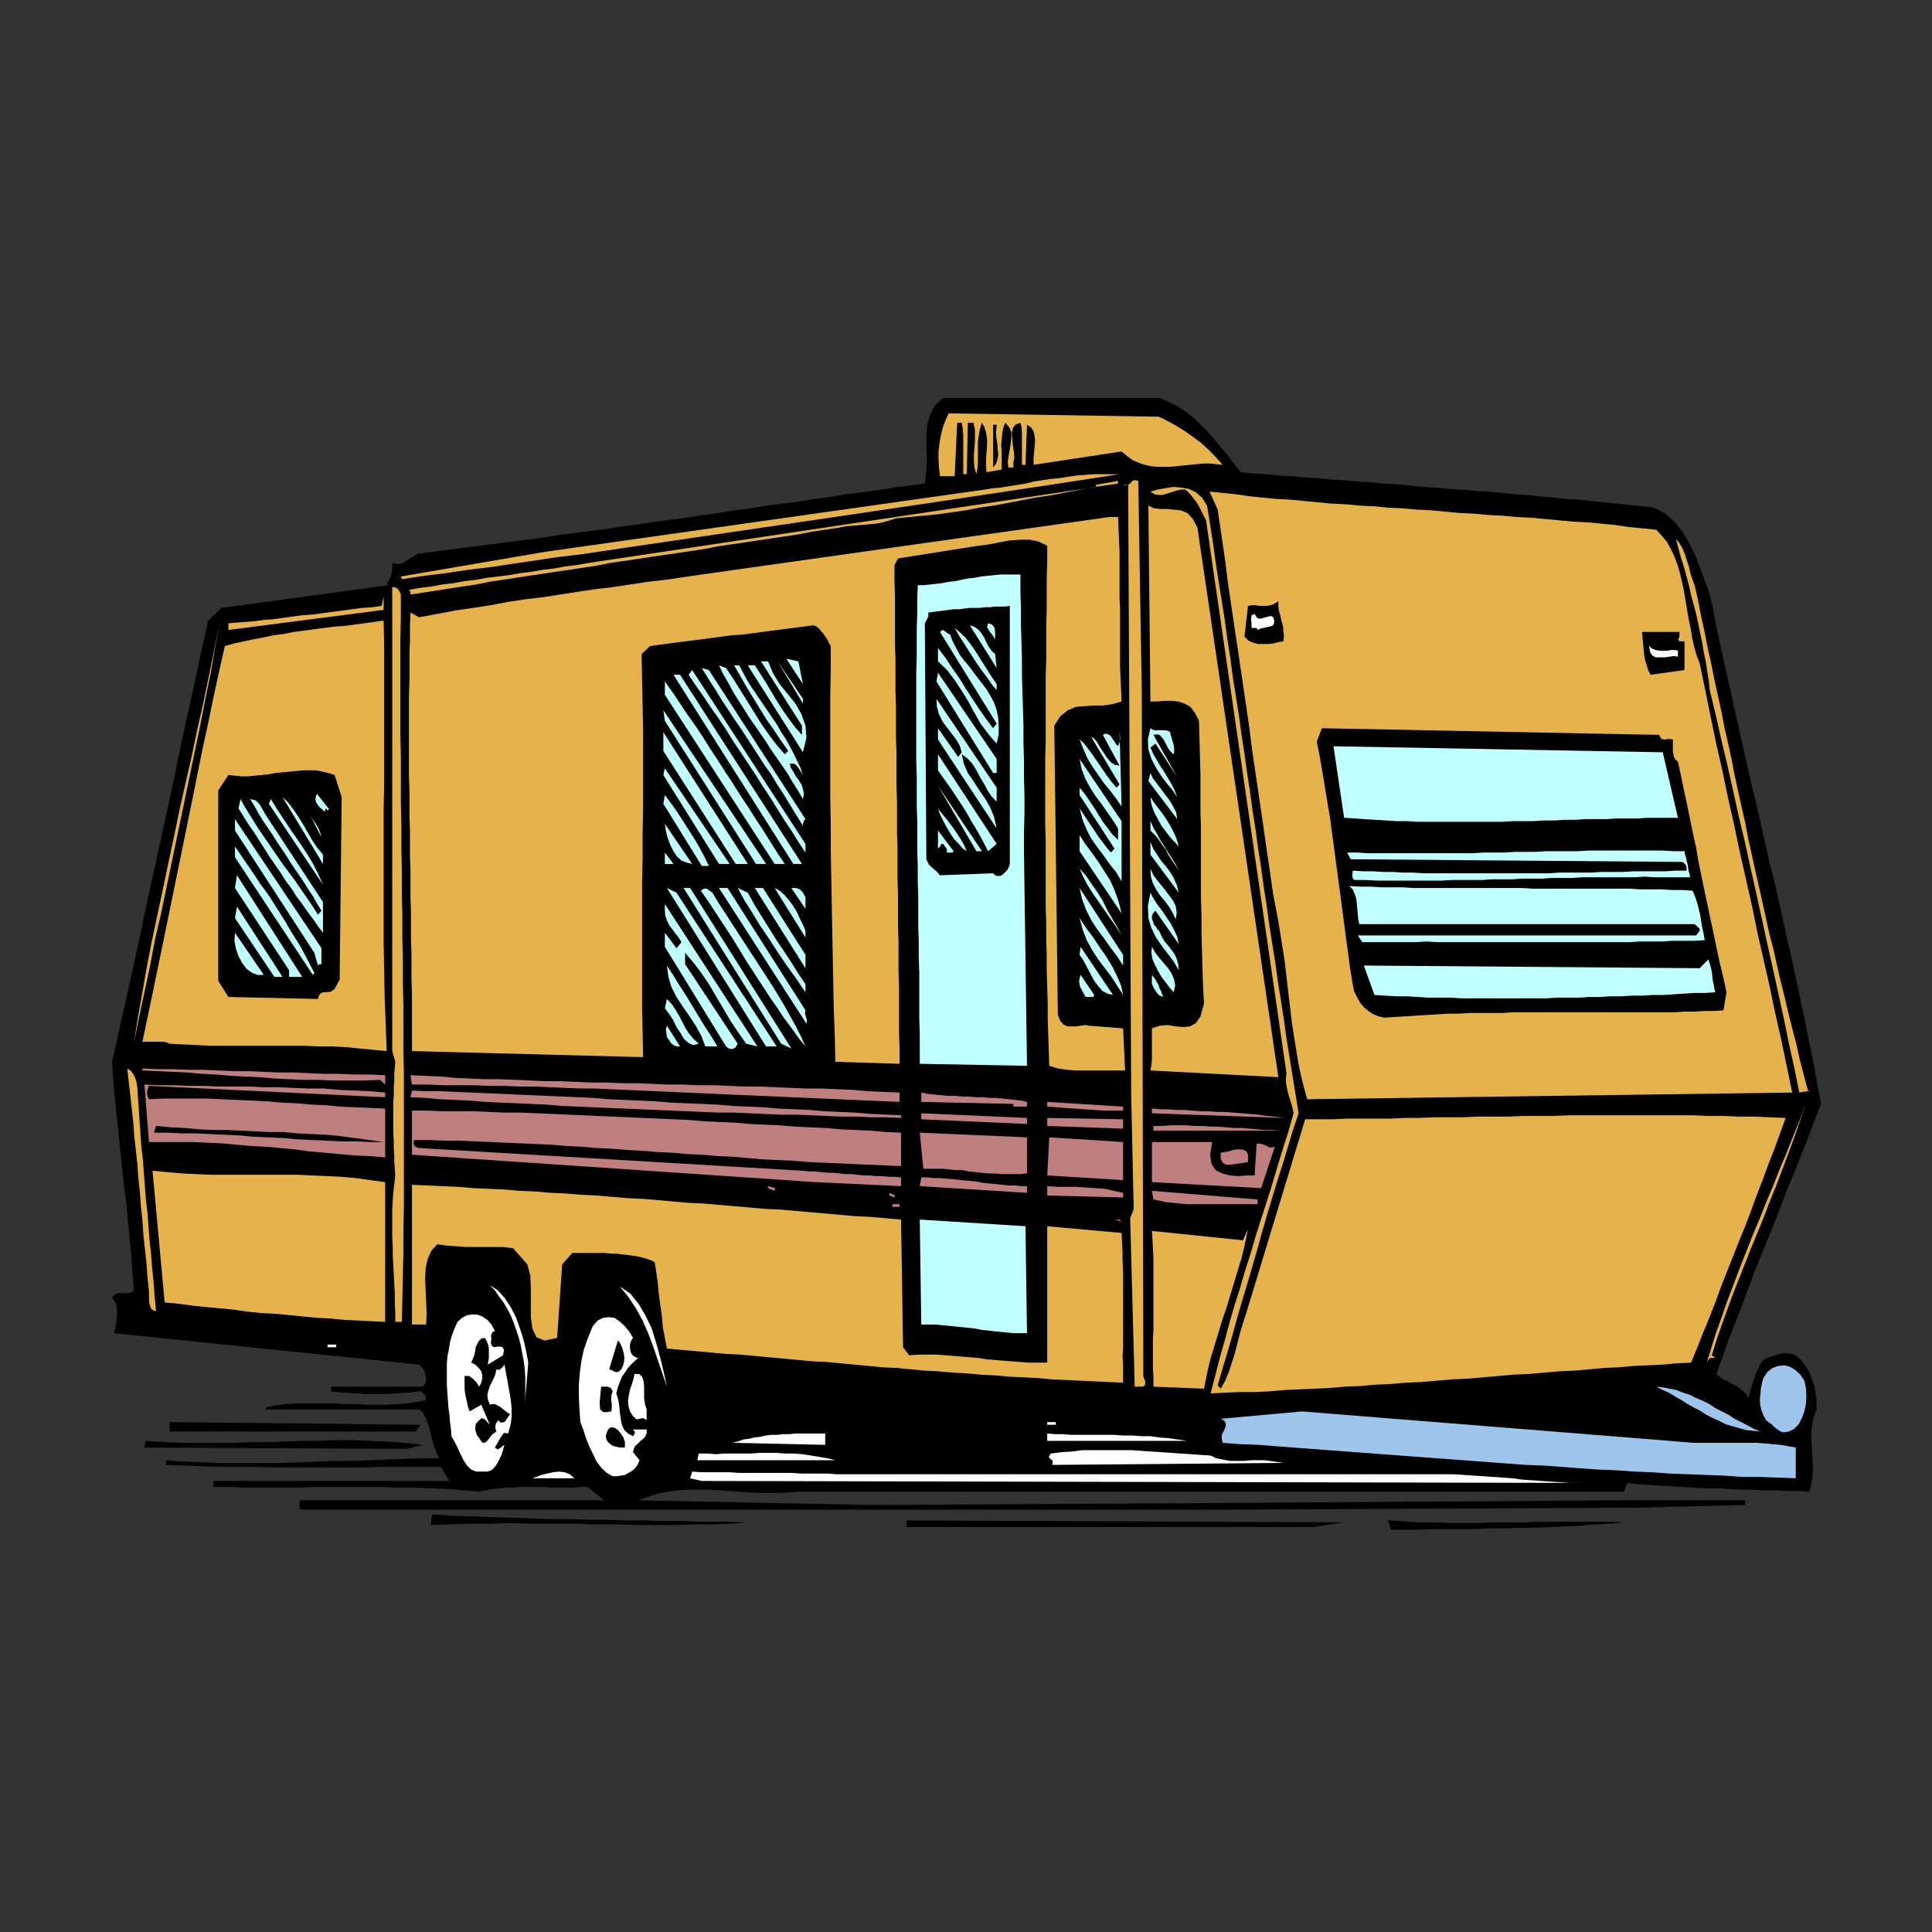 <?xml version="1.0" encoding="utf-8"?>
<!-- Generator: Adobe Illustrator 14.0.0, SVG Export Plug-In . SVG Version: 6.00 Build 43363)  -->
<!DOCTYPE svg PUBLIC "-//W3C//DTD SVG 1.1//EN" "http://www.w3.org/Graphics/SVG/1.1/DTD/svg11.dtd">
<svg version="1.1" id="Calque_1" xmlns="http://www.w3.org/2000/svg" xmlns:xlink="http://www.w3.org/1999/xlink" x="0px" y="0px"
	 width="500px" height="500px" viewBox="0 0 500 500" enable-background="new 0 0 500 500" xml:space="preserve">
<rect x="0" y="0" width="500" height="500" fill="#333333" stroke="none"/>
<g>
	<polygon fill-rule="evenodd" clip-rule="evenodd" points="299.951,103 301.521,103.52 303.09,104.384 304.663,105.077 
		305.97,105.941 307.411,106.979 308.718,108.018 310.028,109.229 311.207,110.439 312.513,111.65 313.692,113.035 314.871,114.419 
		316.051,115.977 317.356,117.359 318.535,118.916 319.846,120.646 321.152,122.204 324.426,122.55 327.699,122.722 
		331.102,123.068 334.376,123.242 337.777,123.588 341.182,123.761 344.452,124.107 347.856,124.281 351.259,124.625 
		354.664,124.799 358.066,125.145 361.339,125.317 364.741,125.664 368.146,126.01 371.547,126.184 374.953,126.529 
		378.354,126.702 381.76,127.048 385.162,127.221 388.435,127.567 391.837,127.913 395.241,128.087 398.512,128.432 
		401.916,128.777 405.188,129.124 408.593,129.297 411.862,129.644 415.137,129.99 418.406,130.336 421.681,130.68 424.822,131.026 
		428.094,131.373 430.973,132.93 433.33,135.006 435.425,137.602 437.125,140.542 438.694,143.657 440.006,147.117 441.316,150.577 
		442.491,153.864 443.407,158.016 444.195,162.341 445.111,166.493 446.027,170.646 446.943,174.797 447.86,178.776 
		448.775,182.928 449.691,187.08 450.607,191.232 451.524,195.212 452.44,199.364 453.355,203.343 454.404,207.495 455.319,211.474 
		456.235,215.625 457.151,219.605 458.068,223.757 459.115,227.736 460.031,231.888 460.948,235.868 461.863,240.02 
		462.779,244.172 463.695,248.15 464.612,252.304 465.528,256.455 466.316,260.605 467.232,264.76 468.018,268.91 468.933,273.063 
		469.718,277.215 470.502,281.541 471.287,285.692 469.587,290.018 467.886,294.516 466.185,298.84 464.483,303.167 
		462.648,307.491 460.948,311.99 459.247,316.314 457.546,320.64 455.714,324.963 454.01,329.289 452.309,333.787 450.739,338.113 
		449.039,342.438 447.333,346.763 445.766,351.262 444.195,355.585 445.242,356.452 446.287,357.144 447.466,357.663 
		448.645,358.355 449.691,358.873 450.739,359.738 451.786,360.604 452.571,361.813 452.834,360.429 453.225,359.218 
		453.619,357.836 454.01,356.623 454.404,355.412 455.057,354.202 455.582,352.99 456.366,351.954 457.414,351.435 458.463,351.087 
		459.51,350.743 460.558,350.396 461.604,350.224 462.648,350.224 463.695,350.396 464.743,350.743 466.054,351.954 
		467.102,353.337 468.148,354.895 468.802,356.623 469.456,358.528 469.849,360.429 470.112,362.506 470.112,364.757 
		469.196,367.351 468.802,369.946 468.802,372.539 468.933,375.135 469.063,377.903 469.196,380.498 468.933,383.268 
		468.279,386.034 465.399,385.862 462.52,385.862 459.51,385.689 456.499,385.689 453.619,385.516 450.607,385.516 447.597,385.342 
		444.586,385.171 441.574,385.171 438.563,384.997 435.557,384.823 432.678,384.649 429.797,384.479 426.786,384.305 
		424.037,384.131 421.158,383.786 420.242,386.034 207.015,386.034 204.397,386.207 201.779,386.382 199.161,386.382 
		196.544,386.382 193.926,386.207 191.309,386.034 188.69,385.862 185.941,385.689 183.324,385.516 180.706,385.516 
		178.088,385.516 175.47,385.689 172.852,386.034 170.234,386.553 167.616,387.419 165.129,388.284 225.864,389.495 
		314.218,388.977 419.848,388.284 451.655,388.284 451.655,389.495 423.645,390.188 313.692,390.706 300.604,390.706 
		77.823,390.706 77.561,390.188 77.431,389.669 77.561,388.977 77.561,388.284 82.536,388.284 87.64,388.284 92.745,388.284 
		97.72,388.284 102.824,388.284 107.929,388.284 112.902,388.284 118.008,388.284 122.982,388.284 127.824,388.284 132.799,388.284 
		137.642,388.284 142.484,388.284 147.197,388.284 151.778,388.284 156.359,388.284 152.04,384.823 150.207,384.823 
		148.375,384.997 146.673,384.997 144.841,384.997 143.139,384.997 141.306,384.823 139.604,384.823 137.903,384.823 
		136.202,384.823 134.5,384.823 132.667,384.997 130.966,384.997 129.264,385.171 127.562,385.342 125.73,385.689 124.029,386.034 
		119.971,385.689 115.782,385.342 111.594,385.171 107.405,384.997 103.086,384.997 98.766,384.823 94.447,384.823 90.127,384.823 
		85.677,384.823 81.358,384.823 77.038,384.997 72.587,384.997 68.268,384.997 63.818,384.997 59.498,384.823 55.178,384.823 
		55.178,383.268 116.306,383.268 114.081,379.633 110.285,379.633 106.358,379.633 102.3,379.633 98.112,379.633 93.792,379.806 
		89.473,379.806 85.022,379.806 80.441,379.806 75.859,379.806 71.279,379.806 66.566,379.633 61.854,379.633 57.142,379.633 
		52.43,379.462 47.717,379.288 43.005,379.114 43.005,377.903 47.456,378.248 52.037,378.422 56.356,378.596 60.807,378.596 
		65.126,378.596 69.446,378.596 73.766,378.596 78.216,378.422 82.536,378.248 86.855,378.077 91.175,378.077 95.625,377.903 
		100.076,377.729 104.525,377.558 109.107,377.385 113.688,377.385 112.902,375.827 112.249,374.097 111.725,372.194 
		111.332,370.291 110.809,368.563 110.154,367.005 109.5,365.619 108.453,364.757 68.792,364.757 68.792,364.237 71.279,363.717 
		73.766,363.371 76.253,363.197 78.871,363.197 81.488,363.197 84.106,363.197 86.855,363.197 89.473,363.371 92.221,363.371 
		94.839,363.545 97.458,363.545 100.076,363.545 102.693,363.371 105.311,363.197 107.798,362.854 110.285,362.334 110.154,361.294 
		109.63,360.604 108.977,360.084 108.453,360.084 107.143,360.258 105.835,360.429 104.395,360.429 103.086,360.604 
		101.646,360.604 100.206,360.776 98.766,360.776 97.327,360.776 95.756,360.776 94.316,360.776 92.876,360.604 91.437,360.604 
		89.866,360.429 88.426,360.429 87.117,360.258 85.677,360.084 85.677,358.873 109.369,358.873 110.154,358.008 110.285,356.797 
		110.022,355.412 109.63,354.375 108.453,353.164 29.524,345.033 29.785,343.822 30.047,342.612 30.178,341.399 30.31,340.188 
		30.31,339.151 30.178,338.113 29.785,336.903 29,335.863 29.524,335.171 30.047,334.825 30.833,334.652 31.618,334.652 
		32.404,334.652 33.189,334.652 33.974,334.479 34.629,334.135 34.367,330.502 34.105,326.866 33.843,323.234 33.451,319.428 
		33.057,315.796 32.796,312.161 32.272,308.355 31.879,304.723 31.487,301.09 31.094,297.284 30.702,293.479 30.31,289.844 
		29.917,286.038 29.524,282.231 29.262,278.599 29,274.793 29.785,271.334 30.571,267.873 31.356,264.24 32.142,260.779 
		32.927,257.32 33.713,253.686 34.497,250.227 35.283,246.594 36.068,243.134 36.854,239.5 37.508,236.04 38.293,232.408 
		39.079,228.774 39.865,225.314 40.65,221.681 41.435,218.048 42.22,214.589 43.005,210.955 43.792,207.321 44.576,203.689 
		45.362,200.056 46.016,196.595 46.802,192.963 47.587,189.33 48.373,185.696 49.158,182.236 49.943,178.604 50.729,174.97 
		51.514,171.338 52.299,167.704 53.085,164.244 53.87,160.61 57.274,157.324 100.599,151.441 100.076,151.096 100.468,150.577 
		100.729,150.057 100.992,149.538 101.253,148.846 101.384,148.154 101.516,147.289 101.516,146.597 101.516,145.732 
		102.431,145.906 103.348,145.906 104.264,145.732 105.049,145.213 105.703,144.868 106.489,144.348 107.275,143.829 
		108.06,143.311 111.986,142.791 116.044,142.272 120.101,141.754 124.16,141.234 128.218,140.716 132.275,140.197 136.333,139.677 
		140.391,139.158 144.579,138.467 148.637,137.948 152.825,137.428 157.014,136.91 161.072,136.217 165.26,135.699 169.448,135.006 
		173.507,134.488 177.695,133.968 181.884,133.276 186.072,132.758 190.129,132.065 194.318,131.546 198.508,130.854 
		202.565,130.336 206.753,129.816 210.812,129.124 215,128.605 219.057,127.913 223.115,127.395 227.173,126.875 231.231,126.184 
		235.289,125.664 239.346,125.145 239.738,122.032 239.87,118.744 239.738,115.63 239.738,112.516 240,109.748 240.786,107.152 
		241.963,104.903 244.058,103 299.951,103 	"/>
	<polygon fill-rule="evenodd" clip-rule="evenodd" fill="#E5B24C" points="299.951,107.845 302.043,108.883 304.269,110.094 
		306.495,111.478 308.718,113.035 310.813,114.592 312.907,116.495 314.74,118.398 316.44,120.301 314.74,120.128 313.171,119.955 
		311.47,119.955 309.766,120.128 307.933,120.301 306.232,120.474 304.531,120.646 302.831,120.819 301.127,120.819 
		299.557,120.819 297.856,120.646 296.283,120.301 294.714,119.782 293.145,119.09 291.703,118.052 290.265,116.841 
		267.487,120.301 267.487,118.744 267.618,117.013 267.75,115.63 267.881,114.073 267.75,112.862 267.487,111.65 266.833,110.613 
		265.786,109.921 265.393,120.301 264.476,120.301 264.476,118.916 264.476,117.533 264.476,115.977 264.476,114.592 
		264.476,113.035 264.476,111.824 264.349,110.439 264.086,109.401 262.775,109.921 262.122,110.786 261.859,112.17 261.99,113.554 
		262.122,115.284 262.385,116.841 262.513,118.398 262.253,119.782 262.253,120.993 260.943,120.993 260.812,119.436 
		261.074,117.706 261.337,116.149 261.597,114.592 261.729,113.208 261.729,111.824 261.206,110.613 260.158,109.401 
		259.633,110.786 259.374,112.17 259.242,113.727 259.111,115.11 259.242,116.841 259.242,118.398 259.242,119.955 259.242,121.512 
		255.315,122.204 255.185,120.474 255.185,118.744 255.315,117.013 255.447,115.284 255.447,113.554 255.185,111.997 
		254.79,110.613 254.136,109.401 253.614,110.959 253.352,112.516 253.089,114.246 253.089,116.149 253.089,117.879 
		253.089,119.609 252.958,121.339 252.698,122.722 252.173,120.993 252.041,119.263 252.041,117.706 252.173,115.977 
		252.304,114.419 252.304,112.862 252.304,111.132 251.91,109.401 250.473,109.401 250.21,122.722 249.294,122.722 249.294,120.993 
		249.294,119.436 249.294,117.706 249.294,115.977 249.294,114.246 249.294,112.688 249.163,110.959 248.901,109.401 
		247.723,109.401 247.068,123.242 243.273,123.242 243.011,121.166 242.88,118.916 242.88,116.841 243.142,114.592 243.535,112.516 
		244.058,110.439 244.713,108.71 245.497,106.979 299.951,107.845 	"/>
	<polygon fill-rule="evenodd" clip-rule="evenodd" points="257.932,109.921 257.801,111.478 257.801,113.035 258.063,114.592 
		258.194,116.149 258.326,117.533 258.194,118.744 257.801,119.955 257.017,120.993 257.017,109.921 257.932,109.921 	"/>
	<polygon fill-rule="evenodd" clip-rule="evenodd" fill="#E5B24C" points="289.739,122.722 284.111,123.588 278.483,124.453 
		272.855,125.317 267.097,126.184 261.337,127.048 255.578,127.913 249.816,128.777 244.058,129.644 238.298,130.508 
		232.409,131.373 226.518,132.239 220.759,133.103 214.869,133.968 208.979,134.833 203.089,135.699 197.198,136.563 
		191.309,137.428 185.418,138.294 179.528,139.158 173.637,140.023 167.747,140.888 161.857,141.754 156.098,142.619 
		150.207,143.483 144.317,144.175 138.559,145.04 132.667,145.906 126.908,146.771 121.149,147.463 115.39,148.328 109.761,149.02 
		104.001,149.884 103.74,149.192 141.176,142.791 254.79,126.702 256.885,126.356 258.979,126.184 261.074,125.837 263.301,125.491 
		265.393,125.145 267.487,124.625 269.713,124.281 271.939,123.935 274.031,123.761 276.258,123.415 278.483,123.068 
		280.71,122.896 282.933,122.722 285.159,122.722 287.514,122.722 289.739,122.722 	"/>
	<polygon fill-rule="evenodd" clip-rule="evenodd" fill="#E5B24C" points="295.498,179.122 295.893,356.104 296.024,356.623 
		296.283,357.144 296.415,357.836 296.283,358.528 295.762,358.873 295.107,358.873 294.451,358.873 293.666,358.873 
		292.487,315.277 293.403,312.854 292.75,283.445 291.966,125.491 290.655,125.491 291.309,125.664 291.835,125.491 
		292.229,125.317 292.619,124.972 292.882,124.625 293.403,124.281 293.93,124.281 294.582,124.453 295.498,179.122 	"/>
	<polygon fill-rule="evenodd" clip-rule="evenodd" fill="#E5B24C" points="231.885,134.142 230.314,134.661 228.482,135.179 
		226.649,135.525 224.816,135.699 222.853,135.871 220.891,136.045 218.927,136.217 217.094,136.563 213.56,137.082 
		210.156,137.602 206.622,138.294 203.219,138.813 199.686,139.331 196.151,139.851 192.749,140.37 189.213,140.888 185.68,141.408 
		182.146,142.1 178.742,142.619 175.208,143.137 171.674,143.657 168.14,144.175 164.737,144.694 161.203,145.213 157.668,145.732 
		154.265,146.425 150.731,146.943 147.328,147.463 143.793,147.981 140.391,148.5 136.856,149.02 133.453,149.538 130.05,150.057 
		126.646,150.577 123.243,151.269 119.709,151.788 116.306,152.306 113.034,152.826 109.63,153.344 106.228,153.864 
		106.228,153.344 106.228,153.172 105.965,152.826 105.835,152.652 108.714,152.134 111.594,151.788 114.474,151.269 
		117.353,150.923 120.233,150.403 123.112,150.057 125.992,149.538 128.872,149.192 131.751,148.846 134.631,148.328 
		137.51,147.981 140.521,147.463 143.401,147.117 146.281,146.597 149.16,146.251 152.04,145.732 283.717,126.01 283.59,125.491 
		289.349,124.453 289.349,125.145 285.813,125.664 282.279,126.184 278.746,126.875 275.21,127.567 271.545,128.259 
		268.013,128.777 264.349,129.47 260.812,130.162 257.147,130.854 253.483,131.373 249.948,132.065 246.283,132.585 
		242.618,133.103 239.084,133.449 235.419,133.796 231.885,134.142 	"/>
	<polygon fill-rule="evenodd" clip-rule="evenodd" fill="#E5B24C" points="312.386,130.854 313.171,135.699 313.955,140.716 
		314.608,145.56 315.393,150.577 316.182,155.421 316.966,160.438 317.62,165.283 318.404,170.299 319.061,175.316 319.846,180.16 
		320.631,185.177 321.284,190.022 322.071,195.039 322.726,199.883 323.51,204.899 324.164,209.744 324.952,214.761 
		325.604,219.605 326.39,224.623 327.043,229.466 327.832,234.483 328.484,239.328 329.27,244.345 330.054,249.188 330.712,254.033 
		331.496,258.877 332.281,263.894 332.934,268.738 333.719,273.582 334.507,278.426 335.292,283.271 336.076,288.114 
		334.634,292.439 333.328,296.766 332.018,301.09 330.579,305.589 329.27,309.913 327.959,314.238 326.653,318.736 325.474,323.061 
		324.164,327.559 322.856,332.058 321.546,336.383 320.236,340.88 319.061,345.205 317.751,349.703 316.44,354.029 315.135,358.528 
		315.919,359.392 317.097,357.315 318.014,355.067 318.799,352.646 319.584,350.224 320.236,347.628 320.894,345.033 
		321.679,342.438 322.463,340.017 337.777,289.672 341.313,289.672 344.978,289.672 348.511,289.499 352.175,289.499 
		355.839,289.499 359.635,289.499 363.303,289.325 367.098,289.325 370.895,289.153 374.69,289.153 378.618,289.153 
		382.413,288.979 386.34,288.979 390.267,288.979 394.194,288.807 398.121,288.807 402.045,288.807 406.104,288.633 410.03,288.633 
		414.089,288.633 418.016,288.633 422.075,288.633 426.001,288.633 430.056,288.633 434.114,288.633 438.042,288.633 
		442.101,288.807 446.158,288.807 450.086,288.979 454.141,288.979 458.068,289.153 462.127,289.325 460.688,293.305 
		459.247,297.284 457.678,301.264 456.235,305.241 454.666,309.221 453.225,313.2 451.655,317.352 450.086,321.158 448.513,325.138 
		446.943,329.117 445.371,333.095 443.933,337.073 442.363,341.054 440.791,344.86 439.222,348.84 437.647,352.646 433.983,352.816 
		430.319,353.164 426.523,353.337 422.728,353.509 418.932,353.856 415.137,354.029 411.34,354.375 407.413,354.72 403.486,354.895 
		399.56,355.24 395.632,355.585 391.705,355.76 387.778,356.104 383.852,356.452 379.796,356.797 375.869,356.97 371.941,357.315 
		367.883,357.663 363.956,357.836 359.897,358.181 355.97,358.355 352.044,358.7 347.989,358.873 344.062,359.218 340.135,359.392 
		336.207,359.565 332.412,359.738 328.484,360.084 324.689,360.258 320.894,360.258 317.097,360.429 313.302,360.604 
		314.477,356.104 315.656,351.435 316.966,346.936 318.146,342.438 319.451,337.94 320.894,333.442 322.2,328.943 323.641,324.445 
		324.952,319.947 326.39,315.448 327.832,310.95 329.27,306.452 330.579,301.954 332.018,297.284 333.459,292.786 334.767,288.114 
		334.507,286.729 334.112,285.348 333.719,284.135 333.328,282.752 333.064,281.541 332.803,280.157 332.803,278.946 
		332.934,277.736 312.123,134.661 311.598,133.622 311.075,132.585 310.55,131.546 309.896,130.336 309.112,129.297 
		308.327,128.259 307.543,127.395 306.755,126.702 305.447,126.702 304.269,127.048 303.09,127.395 302.043,127.741 
		300.867,128.087 299.819,128.087 298.772,127.913 297.725,127.221 299.557,126.702 301.521,126.356 303.615,126.01 305.71,126.184 
		307.67,126.529 309.507,127.395 311.075,128.777 312.386,130.854 	"/>
	<polygon fill-rule="evenodd" clip-rule="evenodd" fill="#E5B24C" points="428.619,137.082 430.056,138.639 431.366,140.197 
		432.414,142.1 433.33,144.003 434.114,146.079 434.769,148.328 435.294,150.577 435.815,152.999 436.209,155.421 436.604,157.67 
		436.994,160.092 437.52,162.514 437.91,164.937 438.437,167.358 439.089,169.606 439.874,171.683 441.316,178.604 442.753,185.696 
		444.195,192.617 445.766,199.537 447.206,206.457 448.775,213.376 450.214,220.298 451.786,227.217 453.355,234.137 
		454.798,241.231 456.366,248.15 457.936,255.07 459.378,261.99 460.948,268.91 462.389,275.832 463.827,282.752 338.303,284.481 
		337.387,281.194 336.598,277.907 335.944,274.793 335.423,271.506 334.897,268.218 334.376,264.934 333.981,261.646 
		333.591,258.357 333.197,255.07 332.803,251.611 332.412,248.324 331.887,245.037 331.364,241.749 330.839,238.463 
		330.185,235.002 329.532,231.715 328.615,225.314 327.699,219.086 326.784,212.685 325.868,206.457 324.952,200.229 324.033,194 
		323.248,187.773 322.331,181.545 321.415,175.316 320.499,169.088 319.584,163.033 318.667,156.805 317.751,150.577 
		316.966,144.348 316.051,138.12 315.135,131.893 313.04,127.221 316.44,127.567 319.846,127.913 323.379,128.432 326.784,128.777 
		330.317,129.124 333.85,129.297 337.387,129.644 341.051,129.99 344.715,130.336 348.248,130.508 351.915,130.854 355.58,131.026 
		359.244,131.373 362.908,131.546 366.705,131.893 370.369,132.065 374.036,132.412 377.7,132.758 381.497,132.93 385.162,133.276 
		388.826,133.449 392.49,133.796 396.157,133.968 399.821,134.314 403.486,134.661 407.15,135.006 410.814,135.179 414.482,135.525 
		418.016,135.871 421.548,136.391 425.081,136.736 428.619,137.082 	"/>
	<polygon fill-rule="evenodd" clip-rule="evenodd" fill="#E5B24C" points="309.896,136.563 330.839,278.772 297.725,277.043 
		297.987,275.659 298.115,274.273 298.115,272.89 298.115,271.334 298.115,269.95 298.115,268.565 298.115,267.354 298.115,266.144 
		300.079,265.451 302.174,265.277 304.269,265.625 306.232,265.797 307.933,265.625 309.507,264.76 310.682,263.029 
		311.598,259.742 311.339,255.07 311.207,250.572 311.075,246.075 310.944,241.577 310.944,237.079 310.813,232.581 310.813,227.91 
		310.813,223.411 310.813,218.913 310.813,214.415 310.682,209.917 310.682,205.246 310.682,200.575 310.55,196.077 
		310.422,191.232 310.291,186.562 309.243,184.485 308.064,182.928 306.495,182.063 304.923,181.545 303.09,181.372 
		301.258,181.372 299.426,181.545 297.725,181.545 297.199,130.854 298.642,131.546 300.211,131.719 302.043,131.719 
		303.746,131.893 305.579,132.065 307.28,132.758 308.718,134.314 309.896,136.563 	"/>
	<polygon fill-rule="evenodd" clip-rule="evenodd" fill="#E5B24C" points="289.349,133.796 289.477,136.736 289.608,139.851 
		289.739,142.791 289.739,145.732 289.739,148.674 289.739,151.615 289.739,154.729 289.871,157.67 289.871,160.61 289.871,163.552 
		289.871,166.493 289.871,169.435 289.871,172.548 290.002,175.49 290.134,178.43 290.265,181.545 287.907,182.236 285.55,182.582 
		283.064,182.582 280.71,182.756 278.483,182.928 276.389,183.793 274.426,185.351 272.855,187.773 273.771,262.683 274.426,264.24 
		275.21,265.104 276.258,265.625 277.305,265.625 278.483,265.625 279.662,265.451 280.838,265.277 281.885,265.451 
		290.655,266.144 291.181,277.043 288.823,277.043 286.338,277.043 283.717,277.043 281.232,277.043 278.615,277.043 
		276.126,276.869 273.771,276.521 271.545,275.832 271.414,271.854 271.282,267.873 271.151,263.723 271.151,259.742 
		271.023,255.59 270.893,251.438 270.893,247.286 270.761,243.134 270.761,238.982 270.63,234.83 270.63,230.505 270.63,226.353 
		270.63,222.027 270.63,217.702 270.498,213.55 270.498,209.224 270.498,204.899 270.498,200.575 270.498,196.25 270.63,191.925 
		270.63,187.773 270.63,183.448 270.63,179.122 270.63,174.797 270.761,170.646 270.761,166.319 270.761,162.167 270.893,157.843 
		270.893,153.69 270.893,149.538 271.023,145.386 271.023,141.234 268.929,140.197 266.57,139.677 263.954,139.677 261.337,139.851 
		258.585,140.37 255.968,140.888 253.352,141.234 250.995,141.58 232.409,144.521 231.492,146.251 231.492,150.403 231.623,154.555 
		231.623,158.535 231.623,162.687 231.623,166.839 231.754,170.818 231.754,174.97 231.754,179.122 231.885,183.102 
		231.885,187.254 231.885,191.232 232.015,195.385 232.015,199.364 232.015,203.343 232.147,207.495 232.147,211.474 
		232.147,215.453 232.277,219.605 232.277,223.584 232.277,227.563 232.409,231.542 232.409,235.521 232.409,239.674 
		232.539,243.652 232.539,247.632 232.539,251.611 232.671,255.59 232.671,259.568 232.671,263.375 232.671,267.354 
		232.801,271.334 232.801,275.312 216.177,274.793 216.047,268.218 215.785,261.473 215.654,254.726 215.523,247.978 
		215.392,241.058 215.262,234.137 215.131,227.217 215,220.124 215,213.376 214.869,206.457 214.869,199.709 214.869,192.963 
		214.869,186.215 214.869,179.814 215,173.413 215,167.186 214.476,166.319 214.083,165.455 213.56,164.763 213.036,163.898 
		212.513,163.379 211.99,162.687 211.334,162.167 210.55,161.822 207.931,162.167 205.313,162.514 202.565,162.86 199.947,163.206 
		197.329,163.552 194.711,163.898 191.962,164.244 189.345,164.417 186.727,164.763 184.108,165.109 181.491,165.455 
		178.742,165.801 176.125,166.147 173.507,166.493 170.888,166.839 168.271,167.186 166.046,169.261 166.176,175.836 
		166.307,182.582 166.438,189.157 166.438,195.731 166.438,202.305 166.438,208.879 166.307,215.453 166.307,222.027 
		166.176,228.602 166.176,235.176 166.176,241.577 166.176,248.15 166.176,254.552 166.176,260.953 166.307,267.182 
		166.438,273.582 106.62,272.026 106.62,268.218 106.62,264.586 106.62,260.953 106.62,257.32 106.489,253.686 106.489,250.054 
		106.489,246.421 106.358,242.788 106.358,239.328 106.358,235.694 106.228,232.234 106.228,228.774 106.228,225.141 
		106.096,221.681 106.096,218.221 106.096,214.761 105.965,211.301 105.965,207.841 105.965,204.381 105.835,200.921 
		105.835,197.461 105.835,193.828 105.835,190.368 105.835,186.908 105.835,183.448 105.835,179.986 105.965,176.354 
		105.965,172.895 105.965,169.261 106.096,165.801 106.096,162.167 106.228,158.535 108.453,159.746 113.164,158.881 
		117.746,158.016 122.458,157.324 126.908,156.632 131.49,155.767 136.07,155.075 140.521,154.555 144.971,153.864 149.422,153.172 
		154.004,152.48 158.454,151.961 163.035,151.269 167.616,150.577 172.198,150.057 176.909,149.366 181.622,148.674 
		287.122,133.796 289.349,133.796 	"/>
	<polygon fill-rule="evenodd" clip-rule="evenodd" fill="#E5B24C" points="438.563,151.441 439.483,155.421 440.268,159.573 
		441.184,163.725 441.969,167.704 442.886,171.856 443.67,175.836 444.586,179.986 445.502,184.139 446.287,188.291 
		447.206,192.271 448.122,196.423 448.907,200.575 449.822,204.727 450.739,208.879 451.655,212.858 452.44,217.01 453.355,221.162 
		454.271,225.314 455.188,229.292 456.104,233.445 457.021,237.597 457.936,241.749 458.984,245.729 459.899,249.882 
		460.815,253.859 461.863,258.013 462.779,261.99 463.827,266.144 464.874,270.121 465.791,274.273 466.838,278.254 
		467.886,282.231 468.671,282.231 465.659,282.752 464.353,276.351 462.91,269.776 461.604,263.375 460.163,256.8 458.725,250.227 
		457.283,243.826 455.845,237.251 454.404,230.678 452.966,224.276 451.524,217.702 449.955,211.127 448.513,204.553 
		447.075,198.152 445.502,191.579 444.063,185.177 442.491,178.604 442.231,176.181 441.838,173.759 441.443,171.164 
		440.922,168.742 440.527,166.319 440.006,163.898 439.483,161.303 438.958,158.881 438.305,156.458 437.647,154.037 
		437.125,151.615 436.473,149.192 435.815,146.771 435.03,144.348 434.378,141.926 433.724,139.504 434.64,140.542 435.425,141.926 
		436.078,143.483 436.604,145.213 437.125,146.771 437.52,148.5 438.042,150.057 438.563,151.441 	"/>
	<polygon fill-rule="evenodd" clip-rule="evenodd" fill="#BFFFFF" points="264.086,148.674 264.086,153.172 264.217,157.497 
		264.217,161.822 264.349,166.147 264.476,170.472 264.476,174.797 264.607,179.122 264.738,183.448 264.87,187.773 264.87,192.271 
		265.001,196.769 265.001,201.267 265.133,205.938 265.133,210.609 265.001,215.453 265.001,220.298 265.786,275.832 
		238.036,275.312 238.036,271.334 238.036,267.528 237.906,263.549 237.906,259.568 237.906,255.59 237.906,251.783 
		237.775,247.804 237.775,243.826 237.644,239.846 237.644,235.868 237.644,232.062 237.514,228.082 237.514,224.104 
		237.383,220.298 237.383,216.318 237.383,212.339 237.251,208.533 237.251,204.553 237.251,200.748 237.121,196.769 
		237.121,192.963 237.121,189.157 237.121,185.351 237.121,181.545 237.121,177.739 237.121,173.931 237.251,170.125 
		237.251,166.319 237.251,162.514 237.383,158.881 237.383,155.075 237.514,151.441 239.084,151.441 240.654,151.269 
		242.226,151.096 243.796,150.923 245.497,150.577 247.199,150.403 248.771,150.057 250.473,149.712 252.173,149.538 
		253.873,149.192 255.578,149.02 257.279,148.846 258.979,148.674 260.681,148.674 262.385,148.674 264.086,148.674 	"/>
	<polygon fill-rule="evenodd" clip-rule="evenodd" fill="#E5B24C" points="103.74,153.864 103.74,159.919 103.609,165.973 
		103.609,172.028 103.609,178.083 103.609,183.966 103.609,190.022 103.74,195.903 103.74,201.786 103.74,207.667 103.871,213.55 
		103.871,219.432 104.001,225.314 104.001,231.196 104.133,236.905 104.133,242.788 104.264,248.498 104.264,254.379 
		104.395,260.087 104.395,265.97 104.395,271.68 104.525,277.563 104.525,283.445 104.525,289.153 104.525,295.034 104.525,300.743 
		104.525,306.626 104.525,312.509 104.395,318.392 104.395,324.271 104.264,330.154 104.133,336.211 104.001,342.092 102.3,342.092 
		102.3,339.669 102.169,337.073 102.169,334.652 102.039,332.231 101.908,329.81 101.777,327.386 101.646,324.963 101.646,322.542 
		101.516,320.12 101.516,317.699 101.516,315.448 101.516,313.027 101.646,310.779 101.777,308.529 102.039,306.452 102.3,304.204 
		102.169,302.475 102.039,300.743 102.039,299.014 101.908,297.11 101.908,295.207 101.777,293.131 101.777,291.228 
		101.777,289.153 101.777,287.251 101.777,285.348 101.908,283.445 101.908,281.541 102.039,279.639 102.039,277.907 
		102.169,276.351 102.3,274.793 101.516,272.026 101.516,151.961 102.169,151.961 102.824,152.306 103.348,152.999 103.74,153.864 	
		"/>
	<polygon fill-rule="evenodd" clip-rule="evenodd" fill="#E5B24C" points="59.106,163.033 59.106,161.303 61.199,161.13 
		63.425,160.957 65.781,160.784 68.137,160.438 70.624,160.264 73.111,159.919 75.598,159.573 78.216,159.228 80.703,159.054 
		83.32,158.708 85.938,158.361 88.557,158.016 91.175,157.67 93.661,157.324 96.28,157.151 98.766,156.805 99.29,154.383 
		99.29,157.843 59.106,163.033 	"/>
	<polygon fill-rule="evenodd" clip-rule="evenodd" points="332.148,165.973 330.97,166.147 329.663,166.493 328.223,166.666 
		326.912,166.666 325.604,166.666 324.295,166.319 323.115,165.801 322.071,164.763 322.988,156.805 323.904,156.632 
		324.952,156.632 325.868,156.805 326.912,156.805 327.832,156.805 328.875,156.632 329.795,156.286 330.839,155.593 
		330.839,156.805 330.97,158.016 331.364,159.399 331.627,160.61 332.018,161.995 332.148,163.379 332.281,164.59 332.148,165.973 	
		"/>
	<polygon fill-rule="evenodd" clip-rule="evenodd" points="261.337,223.584 261.074,224.45 260.681,225.141 260.027,225.833 
		259.505,226.353 258.849,226.699 258.194,226.699 257.542,226.525 257.017,226.007 243.273,226.525 242.355,225.487 
		241.31,224.623 240.393,223.757 239.738,222.373 239.346,161.303 239.738,160.61 240,160.092 240.262,159.399 240.262,158.535 
		241.572,158.361 242.88,158.189 244.189,158.016 245.497,157.843 246.807,157.67 248.246,157.67 249.556,157.497 250.864,157.324 
		252.304,157.324 253.614,157.324 254.921,157.151 256.231,157.151 257.542,156.978 258.849,156.978 260.158,156.978 
		261.337,156.805 261.337,223.584 	"/>
	<polygon fill-rule="evenodd" clip-rule="evenodd" fill="#FFFFFF" points="329.532,159.746 329.795,160.784 329.663,161.477 
		329.27,161.995 328.484,162.167 327.699,162.341 326.912,162.514 326.128,162.687 325.474,163.033 325.211,162.514 324.82,162.514 
		324.295,162.514 323.904,162.514 323.904,161.477 323.773,160.264 323.904,159.228 324.689,158.881 325.211,159.746 
		325.736,160.092 326.39,160.092 326.912,159.919 327.568,159.746 328.223,159.573 328.875,159.399 329.532,159.746 	"/>
	<polygon fill-rule="evenodd" clip-rule="evenodd" fill="#E5B24C" points="34.629,270.121 35.676,263.375 36.854,256.8 
		38.032,250.054 39.34,243.307 40.78,236.56 42.22,229.813 43.66,222.893 45.1,216.146 46.54,209.224 48.111,202.305 
		49.681,195.385 51.121,188.464 52.692,181.545 54.132,174.624 55.572,167.532 57.012,160.61 55.702,167.358 54.524,174.277 
		53.085,181.199 51.775,187.945 50.335,194.866 48.896,201.786 47.456,208.706 46.016,215.625 44.576,222.547 43.137,229.466 
		41.697,236.386 40.126,243.134 38.817,250.054 37.377,256.8 35.937,263.549 34.629,270.121 	"/>
	<polygon fill-rule="evenodd" clip-rule="evenodd" fill="#E5B24C" points="99.29,160.61 99.42,167.704 99.42,174.797 99.42,181.89 
		99.42,188.811 99.42,195.731 99.42,202.65 99.29,209.57 99.29,216.492 99.29,223.237 99.29,230.159 99.29,237.079 99.29,243.999 
		99.42,250.92 99.552,258.013 99.814,264.934 100.076,272.026 96.541,271.68 92.876,271.334 89.341,270.986 85.808,270.813 
		82.274,270.813 78.871,270.643 75.336,270.643 71.802,270.643 68.398,270.643 64.865,270.643 61.461,270.643 57.927,270.643 
		54.394,270.643 50.991,270.469 47.456,270.295 43.922,270.121 43.137,269.776 42.22,269.603 41.304,269.603 40.388,269.603 
		39.603,269.603 38.686,269.603 37.771,269.603 36.854,269.603 38.163,263.375 39.472,257.147 40.78,250.746 42.09,244.518 
		43.398,238.117 44.708,231.715 46.016,225.314 47.326,218.913 48.634,212.512 49.943,206.111 51.252,199.537 52.561,193.135 
		54,186.562 55.31,180.16 56.75,173.587 58.189,167.186 60.676,166.493 63.163,165.973 65.65,165.455 68.268,164.937 
		70.755,164.417 73.374,164.07 75.991,163.552 78.608,163.206 81.227,162.86 83.844,162.514 86.462,162.167 89.08,161.995 
		91.698,161.648 94.316,161.303 96.803,160.957 99.29,160.61 	"/>
	<polygon fill-rule="evenodd" clip-rule="evenodd" points="434.64,163.552 434.64,164.07 434.64,164.59 434.509,165.109 
		434.245,165.455 434.64,165.973 435.03,165.973 435.425,165.973 435.947,165.973 435.947,173.413 427.177,174.624 426.523,173.413 
		426.13,172.028 425.739,170.818 425.476,169.261 425.345,167.876 425.214,166.493 425.081,164.937 424.954,163.552 434.64,163.552 
			"/>
	<polygon fill-rule="evenodd" clip-rule="evenodd" fill="#FFFFFF" points="434.245,168.396 434.245,169.953 433.199,169.779 
		432.02,169.953 430.845,170.125 429.534,170.125 428.486,170.125 427.57,169.606 427.045,168.742 426.786,167.186 427.57,167.876 
		428.486,168.223 429.534,168.396 430.581,168.396 431.498,168.396 432.545,168.223 433.462,168.223 434.245,168.396 	"/>
	<polygon fill-rule="evenodd" clip-rule="evenodd" fill="#BFFFFF" points="207.801,177.047 203.481,170.472 206.622,171.164 
		207.801,177.047 	"/>
	<polygon fill-rule="evenodd" clip-rule="evenodd" fill="#BFFFFF" points="198.77,171.164 200.078,174.277 201.779,177.047 
		203.874,179.642 205.837,182.063 207.408,184.831 208.455,187.773 208.716,190.886 207.801,194.692 193.533,172.202 
		195.366,172.202 196.806,174.451 198.246,176.701 199.686,179.122 201.125,181.545 202.695,183.966 204.267,186.215 
		205.837,188.291 207.539,190.194 207.539,187.773 196.936,171.164 198.77,171.164 	"/>
	<polygon fill-rule="evenodd" clip-rule="evenodd" fill="#BFFFFF" points="207.801,182.063 201.255,171.164 207.801,180.853 
		207.801,182.063 	"/>
	<polygon fill-rule="evenodd" clip-rule="evenodd" fill="#BFFFFF" points="187.905,172.895 189.869,175.836 191.701,178.776 
		193.533,181.718 195.366,184.659 197.198,187.599 199.161,190.368 200.994,192.789 203.089,195.212 204.005,194.346 
		202.042,191.579 200.209,188.811 198.376,186.215 196.674,183.448 194.973,180.679 193.271,177.911 191.701,175.144 
		189.999,172.202 191.309,172.202 192.225,173.931 193.141,175.663 194.188,177.393 195.366,179.122 196.413,180.679 
		197.59,182.409 198.77,184.139 199.947,185.87 201.125,187.599 202.172,189.502 203.35,191.232 204.397,193.135 205.313,194.866 
		206.23,196.769 207.146,198.672 207.801,200.575 207.146,199.537 206.361,198.326 205.575,197.634 204.397,197.634 
		204.659,198.672 205.313,199.709 205.969,200.921 206.753,201.958 207.408,202.997 207.801,204.208 208.062,205.418 
		207.801,206.803 206.491,204.553 205.051,202.305 203.743,200.056 202.303,197.98 200.863,195.903 199.423,193.828 
		198.114,191.751 196.674,189.676 195.366,187.773 193.926,185.696 192.617,183.621 191.177,181.372 189.869,179.296 
		188.56,176.873 187.25,174.624 186.072,172.202 187.905,172.895 	"/>
	<polygon fill-rule="evenodd" clip-rule="evenodd" fill="#BFFFFF" points="208.455,211.993 208.062,212.339 207.931,212.858 
		207.801,213.204 207.801,213.723 206.099,210.955 204.397,208.188 202.827,205.592 201.125,202.997 199.554,200.402 
		197.853,197.98 196.282,195.557 194.711,193.135 193.141,190.714 191.569,188.291 189.869,185.87 188.297,183.448 186.596,180.853 
		185.025,178.257 183.324,175.663 181.622,172.895 183.454,173.413 208.455,211.993 	"/>
	<polygon fill-rule="evenodd" clip-rule="evenodd" fill="#BFFFFF" points="208.455,220.644 206.622,217.875 204.79,214.933 
		202.827,211.993 200.994,209.052 199.161,206.111 197.198,203.17 195.366,200.229 193.402,197.288 191.569,194.52 189.607,191.579 
		187.773,188.637 185.81,185.696 183.848,182.928 182.014,180.16 180.051,177.393 178.219,174.624 179.135,173.413 208.455,218.395 
		208.455,220.644 	"/>
	<polygon fill-rule="evenodd" clip-rule="evenodd" fill="#BFFFFF" points="207.539,223.584 205.313,223.584 174.292,174.624 
		175.993,174.624 207.539,223.584 	"/>
	<polygon fill-rule="evenodd" clip-rule="evenodd" fill="#BFFFFF" points="203.089,223.584 200.47,223.584 172.067,179.814 
		172.067,176.354 174.03,179.122 175.993,182.063 177.957,185.005 179.92,187.773 181.884,190.714 183.716,193.654 185.68,196.595 
		187.643,199.709 189.607,202.65 191.439,205.592 193.402,208.533 195.366,211.647 197.329,214.589 199.161,217.529 
		201.125,220.644 203.089,223.584 	"/>
	<polygon fill-rule="evenodd" clip-rule="evenodd" fill="#BFFFFF" points="195.628,223.584 172.067,186.562 171.674,183.793 
		198.246,223.584 195.628,223.584 	"/>
	<polygon fill-rule="evenodd" clip-rule="evenodd" fill="#BFFFFF" points="302.831,189.502 302.959,190.194 303.222,190.886 
		303.353,191.579 303.615,192.271 303.746,192.963 303.875,193.654 303.875,194.52 303.746,195.212 302.959,194.52 302.306,193.654 
		301.783,192.617 301.258,191.579 300.736,190.886 300.079,190.194 299.426,190.022 298.51,190.194 304.663,201.094 
		299.031,192.443 297.725,193.481 298.51,195.212 299.426,196.769 300.342,198.326 301.389,199.883 302.306,201.44 303.222,202.997 
		304.006,204.553 304.663,206.284 303.484,204.553 302.043,202.824 300.604,200.921 299.163,198.672 297.987,196.423 297.199,194 
		297.071,191.405 297.725,188.464 298.247,188.811 298.904,188.983 299.557,188.983 300.342,188.983 300.995,188.983 
		301.651,188.983 302.306,189.157 302.831,189.502 	"/>
	<polygon fill-rule="evenodd" clip-rule="evenodd" points="429.403,190.194 429.925,191.232 430.845,191.405 431.889,191.232 
		432.936,191.405 432.936,192.098 432.936,192.963 432.936,193.654 432.936,194.52 433.067,195.212 433.199,195.903 
		433.593,196.595 434.245,197.115 435.03,200.748 435.815,204.553 436.604,208.188 437.389,211.993 438.173,215.799 
		438.958,219.432 439.611,223.237 440.399,227.043 441.184,230.85 441.969,234.483 442.753,238.29 443.538,241.923 444.326,245.729 
		445.111,249.362 446.027,253.168 446.812,256.8 446.027,261.473 443.538,261.646 440.922,261.646 438.305,261.818 435.684,261.818 
		433.067,261.99 430.45,261.99 427.701,261.99 425.081,261.99 422.333,261.99 419.586,261.99 416.837,261.99 414.089,261.99 
		411.209,261.99 408.46,261.99 405.713,261.99 402.833,261.99 400.081,261.99 397.201,261.99 394.453,261.99 391.573,261.99 
		388.693,262.164 385.946,262.164 383.066,262.164 380.318,262.164 377.438,262.338 374.69,262.338 371.941,262.509 
		369.194,262.683 366.441,262.856 363.693,263.029 360.946,263.201 358.197,263.375 356.755,263.029 355.449,262.509 
		354.139,261.646 353.091,260.779 352.044,259.568 351.259,258.184 350.475,256.629 350.08,254.726 349.426,250.746 
		348.905,246.766 348.38,242.96 347.856,238.982 347.331,235.002 346.81,231.024 346.285,227.217 345.762,223.237 345.236,219.259 
		344.715,215.453 344.192,211.474 343.536,207.667 342.883,203.689 342.229,199.709 341.572,195.903 340.787,191.925 
		342.098,188.464 429.403,190.194 	"/>
	<polygon fill-rule="evenodd" clip-rule="evenodd" fill="#BFFFFF" points="190.392,223.584 171.674,194.346 171.674,189.502 
		193.533,223.584 190.392,223.584 	"/>
	<polygon fill-rule="evenodd" clip-rule="evenodd" fill="#BFFFFF" points="290.265,208.706 288.823,206.63 287.254,204.553 
		285.681,202.65 284.242,200.575 282.802,198.498 281.495,196.423 280.447,194 279.399,191.405 280.578,192.443 281.626,193.828 
		282.802,195.385 283.979,197.115 285.29,199.018 286.469,200.748 287.645,202.305 288.954,203.861 289.739,202.997 282.41,190.714 
		283.064,191.06 283.849,191.925 284.634,193.308 285.55,194.692 286.469,196.077 287.514,197.288 288.561,197.98 289.739,198.152 
		285.422,190.194 286.075,189.848 286.729,190.022 287.122,190.194 287.645,190.714 288.039,191.405 288.429,191.925 
		288.823,192.617 289.349,193.135 289.739,192.098 289.871,191.405 289.871,190.54 289.739,189.502 290.265,208.706 	"/>
	<polygon fill-rule="evenodd" clip-rule="evenodd" fill="#BFFFFF" points="434.245,211.647 431.629,211.647 429.009,211.647 
		426.392,211.647 423.645,211.82 421.026,211.82 418.406,211.82 415.658,211.993 413.042,211.993 410.293,211.993 407.677,212.166 
		404.925,212.166 402.176,212.339 399.56,212.339 396.811,212.512 394.063,212.512 391.442,212.512 388.693,212.685 
		385.946,212.685 383.198,212.685 380.58,212.685 377.833,212.685 375.08,212.685 372.332,212.685 369.585,212.685 366.836,212.685 
		364.219,212.512 361.471,212.512 358.719,212.339 355.97,212.166 353.223,211.993 350.605,211.82 347.856,211.647 345.109,193.135 
		430.319,194.692 434.245,211.647 	"/>
	<polygon fill-rule="evenodd" clip-rule="evenodd" fill="#BFFFFF" points="290.265,228.082 288.823,225.66 287.122,223.584 
		285.55,221.334 283.979,219.259 282.41,217.01 281.232,214.761 280.185,212.166 279.399,209.224 280.447,210.782 281.363,212.166 
		282.41,213.723 283.458,215.279 284.374,216.664 285.422,218.048 286.469,219.432 287.514,220.644 288.429,219.605 
		279.399,205.765 279.399,203.861 280.71,205.418 281.885,207.149 283.064,208.879 284.242,210.782 285.422,212.685 
		286.729,214.415 287.907,215.972 289.349,217.356 289.349,214.415 288.17,212.512 286.729,210.437 285.159,208.188 283.59,206.111 
		282.147,203.861 280.838,201.44 279.922,199.018 279.399,196.423 290.265,212.512 290.265,228.082 	"/>
	<polygon fill-rule="evenodd" clip-rule="evenodd" points="88.426,206.284 87.902,253.516 87.248,254.726 86.594,255.936 
		85.677,256.629 84.368,256.8 83.583,256.8 82.928,257.147 82.536,257.666 82.274,258.531 59.106,258.013 56.488,253.859 
		56.488,250.92 56.488,247.804 56.488,244.863 56.488,241.923 56.488,238.808 56.488,235.868 56.488,232.927 56.488,229.813 
		56.488,226.872 56.488,223.757 56.488,220.644 56.488,217.529 56.488,214.415 56.488,211.127 56.488,207.841 56.488,204.553 
		59.106,200.575 60.807,200.748 62.378,200.921 64.21,200.921 65.913,200.748 67.745,200.575 69.446,200.402 71.279,200.056 
		73.111,199.883 74.944,199.709 76.646,199.537 78.478,199.364 80.179,199.364 81.88,199.364 83.452,199.709 85.022,200.056 
		86.594,200.575 88.426,206.284 	"/>
	<polygon fill-rule="evenodd" clip-rule="evenodd" fill="#BFFFFF" points="186.072,223.584 171.674,200.575 172.067,198.844 
		188.821,223.584 186.072,223.584 	"/>
	<polygon fill-rule="evenodd" clip-rule="evenodd" fill="#BFFFFF" points="304.663,211.993 297.199,202.132 297.725,200.056 
		298.379,201.44 299.426,202.824 300.474,204.208 301.651,205.765 302.699,207.149 303.615,208.706 304.4,210.263 304.663,211.993 	
		"/>
	<polygon fill-rule="evenodd" clip-rule="evenodd" fill="#BFFFFF" points="84.368,209.224 84.237,209.398 84.106,209.744 
		83.976,210.09 84.106,210.437 84.106,210.263 83.844,209.917 83.32,209.398 82.667,208.879 82.143,208.188 81.75,207.495 
		81.619,206.63 81.88,205.765 82.012,205.418 85.154,209.398 84.76,209.744 84.368,209.224 	"/>
	<polygon fill-rule="evenodd" clip-rule="evenodd" fill="#BFFFFF" points="183.454,224.104 181.622,224.104 171.674,208.014 
		172.067,205.765 173.768,208.014 175.339,210.263 176.779,212.512 178.219,214.761 179.659,217.01 180.968,219.259 
		182.276,221.681 183.454,224.104 	"/>
	<polygon fill-rule="evenodd" clip-rule="evenodd" fill="#BFFFFF" points="83.583,221.162 83.583,223.584 73.111,206.284 
		74.551,207.667 75.859,209.398 77.169,211.301 78.347,213.204 79.656,215.453 80.834,217.529 82.143,219.432 83.583,221.162 	"/>
	<polygon fill-rule="evenodd" clip-rule="evenodd" fill="#BFFFFF" points="305.054,219.086 304.138,218.048 302.959,216.837 
		301.783,215.279 300.604,213.723 299.557,211.82 298.642,210.09 297.987,208.188 297.725,206.284 298.772,207.841 299.951,209.398 
		300.995,210.782 302.043,212.339 302.959,213.896 303.875,215.625 304.531,217.183 305.054,219.086 	"/>
	<polygon fill-rule="evenodd" clip-rule="evenodd" fill="#BFFFFF" points="82.274,236.732 83.19,235.694 82.012,233.791 
		80.965,231.888 79.787,230.159 78.608,228.256 77.431,226.525 76.253,224.796 75.075,223.065 74.027,221.334 72.85,219.605 
		71.672,217.875 70.494,215.972 69.315,214.243 68.137,212.512 66.958,210.609 65.913,208.706 64.734,206.803 65.519,206.976 
		66.174,207.149 66.697,207.667 67.221,208.188 67.614,208.879 68.007,209.57 68.398,210.263 68.792,210.955 83.583,233.445 
		83.583,241.403 82.274,239.674 80.965,237.771 79.525,235.868 78.216,233.965 76.776,232.062 75.467,229.985 74.027,228.082 
		72.718,226.007 71.279,223.93 69.839,221.854 68.53,219.778 67.09,217.529 65.781,215.453 64.341,213.376 63.033,211.301 
		61.724,209.224 62.247,206.803 63.294,208.706 64.473,210.609 65.65,212.512 66.828,214.415 68.137,216.318 69.446,218.221 
		70.755,220.124 72.064,222.027 73.374,223.93 74.682,225.66 76.122,227.563 77.431,229.466 78.608,231.196 79.918,233.099 
		81.096,234.83 82.274,236.732 	"/>
	<polygon fill-rule="evenodd" clip-rule="evenodd" fill="#BFFFFF" points="83.583,228.947 69.577,208.014 70.1,206.803 
		71.802,209.57 73.635,212.339 75.467,215.107 77.299,217.702 79.133,220.47 80.834,223.237 82.274,226.007 83.583,228.947 	"/>
	<polygon fill-rule="evenodd" clip-rule="evenodd" fill="#BFFFFF" points="83.19,216.664 79.656,209.744 80.179,210.782 
		80.572,211.474 81.096,212.339 81.619,213.03 82.143,213.896 82.536,214.589 82.928,215.625 83.19,216.664 	"/>
	<polygon fill-rule="evenodd" clip-rule="evenodd" fill="#BFFFFF" points="83.19,249.535 82.928,249.535 82.667,249.535 
		82.405,249.708 82.274,249.882 81.358,246.594 60.807,214.933 60.807,211.993 83.19,245.383 83.19,249.535 	"/>
	<polygon fill-rule="evenodd" clip-rule="evenodd" fill="#BFFFFF" points="305.054,225.314 304.269,224.104 303.353,222.719 
		302.437,221.334 301.651,219.778 300.604,218.395 299.688,217.01 298.772,215.972 297.725,214.933 297.725,212.512 298.51,214.243 
		299.426,215.799 300.342,217.529 301.389,219.086 302.306,220.644 303.353,222.201 304.269,223.757 305.054,225.314 	"/>
	<polygon fill-rule="evenodd" clip-rule="evenodd" fill="#BFFFFF" points="179.135,223.584 177.695,223.237 176.387,222.719 
		175.208,221.681 174.292,220.298 173.507,218.74 172.852,217.01 172.328,215.107 172.067,213.204 179.135,223.584 	"/>
	<polygon fill-rule="evenodd" clip-rule="evenodd" fill="#BFFFFF" points="257.542,165.455 256.885,164.417 256.1,163.379 
		255.447,162.341 255.705,161.303 256.753,161.648 257.41,162.514 257.542,163.898 257.542,165.455 	"/>
	<polygon fill-rule="evenodd" clip-rule="evenodd" fill="#BFFFFF" points="257.542,169.261 257.932,172.895 250.995,161.822 
		252.041,162.167 253.089,162.86 253.873,163.725 254.662,164.937 255.315,166.319 255.968,167.532 256.753,168.569 
		257.542,169.261 	"/>
	<polygon fill-rule="evenodd" clip-rule="evenodd" fill="#BFFFFF" points="257.932,177.047 257.932,178.604 256.753,177.219 
		255.447,175.316 254.005,173.413 252.567,171.338 251.126,169.088 249.687,166.839 248.246,164.59 247.068,162.514 
		248.509,163.725 249.948,165.109 251.388,167.012 252.698,168.915 254.005,170.992 255.315,173.067 256.625,175.144 
		257.932,177.047 	"/>
	<polygon fill-rule="evenodd" clip-rule="evenodd" fill="#BFFFFF" points="245.891,164.244 246.545,165.973 247.461,167.704 
		248.377,169.435 249.556,170.992 250.733,172.375 251.91,173.931 253.089,175.49 254.268,177.047 255.447,178.604 256.362,180.16 
		257.279,181.89 257.932,183.793 258.326,185.696 258.457,187.773 258.457,190.022 257.932,192.443 255.837,190.022 
		253.873,187.427 252.173,184.485 250.603,181.545 248.901,178.776 247.068,176.008 245.104,173.413 242.75,171.164 242.75,167.704 
		244.713,170.299 246.545,173.067 248.377,175.663 250.079,178.43 251.782,181.025 253.483,183.621 255.185,186.042 
		257.017,188.464 257.932,187.254 243.273,163.552 243.927,163.033 244.582,163.379 245.236,163.898 245.891,164.244 	"/>
	<polygon fill-rule="evenodd" clip-rule="evenodd" fill="#BFFFFF" points="257.932,200.056 257.017,200.056 242.355,176.354 
		242.75,174.105 257.932,196.423 257.932,200.056 	"/>
	<polygon fill-rule="evenodd" clip-rule="evenodd" fill="#BFFFFF" points="257.932,207.495 256.625,206.111 255.578,204.553 
		254.662,202.824 253.614,201.094 252.698,199.364 251.65,197.634 250.341,196.25 248.901,195.212 249.424,197.634 250.473,200.056 
		251.91,202.132 253.352,204.381 254.921,206.63 256.231,208.879 257.279,211.474 257.932,214.415 242.75,191.405 242.75,188.464 
		247.984,195.903 248.901,194.692 248.377,192.963 247.461,191.405 246.283,189.848 245.104,188.291 243.927,186.734 
		243.011,184.831 242.487,182.928 242.355,180.853 257.932,203.861 257.932,207.495 	"/>
	<polygon fill-rule="evenodd" clip-rule="evenodd" fill="#BFFFFF" points="255.705,220.298 254.399,217.702 252.958,215.107 
		251.388,212.512 249.816,209.744 248.115,207.149 246.414,204.553 244.582,201.958 242.75,199.364 242.75,195.212 257.932,218.395 
		255.705,220.298 	"/>
	<polygon fill-rule="evenodd" clip-rule="evenodd" fill="#BFFFFF" points="252.698,220.298 242.75,203.343 254.136,220.298 
		252.698,220.298 	"/>
	<polygon fill-rule="evenodd" clip-rule="evenodd" fill="#BFFFFF" points="250.21,220.298 249.163,219.605 248.115,218.395 
		246.938,217.183 245.891,215.625 244.975,214.069 244.058,212.339 243.273,210.782 242.75,209.224 243.796,210.609 244.844,211.82 
		245.891,213.204 246.807,214.415 247.723,215.799 248.639,217.183 249.424,218.567 250.21,220.298 	"/>
	<polygon fill-rule="evenodd" clip-rule="evenodd" fill="#BFFFFF" points="246.807,220.298 246.545,220.644 246.152,220.644 
		245.497,220.644 244.975,220.644 245.104,219.952 244.844,219.432 244.451,218.913 244.058,218.395 243.665,218.395 
		243.404,218.74 243.142,219.259 242.75,219.605 242.75,214.933 246.807,220.298 	"/>
	<polygon fill-rule="evenodd" clip-rule="evenodd" fill="#BFFFFF" points="290.265,236.386 279.399,220.298 279.399,216.146 
		280.97,218.567 282.67,220.816 284.242,223.065 285.813,225.487 287.254,227.736 288.429,230.331 289.477,233.272 290.265,236.386 
			"/>
	<polygon fill-rule="evenodd" clip-rule="evenodd" fill="#BFFFFF" points="305.054,231.024 297.725,221.162 297.725,217.875 
		298.51,219.778 299.557,221.334 300.604,222.893 301.783,224.276 302.831,225.66 303.746,227.217 304.531,228.947 305.054,231.024 
			"/>
	<polygon fill-rule="evenodd" clip-rule="evenodd" fill="#BFFFFF" points="81.358,251.783 80.965,252.304 60.807,221.854 
		60.807,219.086 62.116,220.989 63.425,222.893 64.734,224.796 66.043,226.699 67.352,228.774 68.792,230.678 70.1,232.581 
		71.41,234.656 72.718,236.732 74.027,238.808 75.206,240.885 76.515,242.96 77.823,245.037 79.001,247.286 80.179,249.535 
		81.358,251.783 	"/>
	<polygon fill-rule="evenodd" clip-rule="evenodd" fill="#BFFFFF" points="435.947,220.298 436.078,221.162 436.342,221.854 
		436.473,222.719 436.732,223.584 436.863,224.45 436.994,225.314 437.258,226.179 437.389,227.043 434.378,227.043 
		431.366,227.043 428.486,227.043 425.606,226.872 422.859,227.043 420.111,227.043 417.362,227.043 414.611,227.043 
		411.994,227.043 409.377,227.043 406.76,227.217 404.14,227.217 401.523,227.217 399.037,227.39 396.417,227.39 393.932,227.39 
		391.315,227.563 388.826,227.563 386.208,227.563 383.592,227.736 381.103,227.736 378.485,227.736 375.869,227.736 
		373.117,227.91 370.5,227.91 367.752,227.91 365.003,227.91 362.256,227.91 359.376,227.91 356.497,227.91 353.485,227.736 
		350.475,227.736 350.08,227.217 349.953,226.525 350.08,225.833 350.08,225.314 352.7,225.487 355.317,225.487 357.934,225.66 
		360.554,225.66 363.172,225.833 365.788,225.833 368.405,226.007 371.156,226.007 373.774,226.007 376.391,226.007 
		379.139,226.007 381.76,226.007 384.508,226.007 387.257,226.007 389.873,226.007 392.621,226.007 395.37,226.007 398.121,226.007 
		400.869,226.007 403.486,225.833 406.234,225.833 408.983,225.833 411.731,225.833 414.482,225.66 417.231,225.66 419.979,225.66 
		422.728,225.487 425.476,225.487 428.225,225.487 430.973,225.487 433.724,225.314 436.473,225.314 436.473,224.45 
		436.209,223.757 435.684,223.237 435.162,223.065 349.559,222.373 348.642,220.644 351.39,220.644 354.008,220.816 
		356.755,220.816 359.508,220.816 362.124,220.816 364.872,220.816 367.621,220.816 370.237,220.816 372.989,220.816 
		375.738,220.816 378.354,220.816 381.103,220.816 383.852,220.644 386.472,220.644 389.219,220.644 391.968,220.47 394.716,220.47 
		397.332,220.47 400.081,220.298 402.833,220.298 405.581,220.298 408.329,220.298 411.078,220.124 413.826,220.124 
		416.574,220.124 419.322,220.124 422.075,220.124 424.822,220.124 427.57,220.124 430.319,220.124 433.199,220.298 
		435.947,220.298 	"/>
	<polygon fill-rule="evenodd" clip-rule="evenodd" fill="#BFFFFF" points="172.067,223.584 172.067,220.644 174.292,223.584 
		172.067,223.584 	"/>
	<polygon fill-rule="evenodd" clip-rule="evenodd" fill="#BFFFFF" points="290.265,242.095 288.954,240.02 287.386,237.771 
		285.943,235.694 284.374,233.445 282.802,231.196 281.495,229.12 280.315,226.872 279.399,224.796 280.97,226.525 282.41,228.602 
		283.849,230.678 285.29,232.927 286.469,235.348 287.776,237.597 289.086,239.846 290.265,242.095 	"/>
	<polygon fill-rule="evenodd" clip-rule="evenodd" fill="#BFFFFF" points="304.269,237.943 303.484,236.214 302.437,234.483 
		301.389,233.099 300.211,231.715 299.294,230.331 298.379,228.602 297.856,226.872 297.725,224.796 298.51,226.525 
		299.688,228.082 300.995,229.639 302.306,231.369 303.484,232.927 304.269,234.483 304.531,236.214 304.269,237.943 	"/>
	<polygon fill-rule="evenodd" clip-rule="evenodd" fill="#BFFFFF" points="74.813,252.822 74.813,251.091 60.807,229.813 
		61.331,226.525 78.216,252.822 74.813,252.822 	"/>
	<polygon fill-rule="evenodd" clip-rule="evenodd" fill="#BFFFFF" points="438.042,230.505 438.694,232.062 439.222,233.619 
		439.611,235.176 440.006,236.732 440.268,238.463 440.527,240.02 440.922,241.749 441.184,243.307 438.437,243.479 
		435.557,243.479 432.805,243.479 430.056,243.652 427.177,243.652 424.429,243.652 421.681,243.826 418.932,243.826 
		416.053,243.826 413.304,243.826 410.557,243.826 407.804,243.826 405.056,243.826 402.309,243.826 399.429,243.826 
		396.68,243.826 393.932,243.826 391.183,243.826 388.435,243.826 385.683,243.826 382.935,243.826 380.186,243.826 
		377.438,243.826 374.69,243.826 371.941,243.826 369.062,243.652 366.314,243.826 363.563,243.826 360.813,243.826 
		358.066,243.826 355.317,243.826 352.569,243.826 351.39,242.095 354.139,242.095 356.755,242.095 359.508,242.095 
		362.124,242.095 364.872,242.095 367.621,242.095 370.369,242.095 373.117,242.095 375.738,242.095 378.485,242.095 
		381.234,242.095 383.982,242.095 386.731,242.095 389.479,242.095 392.23,242.095 394.979,242.095 397.727,242.095 
		400.476,242.095 403.224,242.095 405.973,242.095 408.72,242.095 411.473,242.095 414.221,242.095 416.968,242.095 
		419.717,242.095 422.465,242.095 425.214,242.095 427.965,242.095 430.714,242.095 433.462,242.095 436.209,242.095 
		438.958,242.095 439.353,241.577 439.611,241.231 439.874,240.885 439.874,240.366 438.563,239.154 351.784,239.154 
		351.521,237.943 351.39,236.56 351.259,235.176 351.128,233.791 350.996,232.581 350.605,231.369 350.08,230.159 349.164,229.292 
		351.915,229.466 354.664,229.466 357.544,229.639 360.292,229.639 363.041,229.639 365.788,229.813 368.668,229.813 
		371.416,229.813 374.296,229.813 377.044,229.813 379.924,229.813 382.675,229.813 385.424,229.813 388.303,229.813 
		391.052,229.813 393.932,229.813 396.68,229.985 399.56,229.985 402.309,229.985 405.056,229.985 407.935,229.985 410.684,229.985 
		413.436,229.985 416.184,229.985 418.932,229.985 421.681,229.985 424.429,230.159 427.177,230.159 429.925,230.159 
		432.678,230.331 435.294,230.331 438.042,230.505 	"/>
	<polygon fill-rule="evenodd" clip-rule="evenodd" fill="#BFFFFF" points="200.994,270.813 198.246,270.813 172.59,229.813 
		175.077,231.024 200.994,270.813 	"/>
	<polygon fill-rule="evenodd" clip-rule="evenodd" fill="#BFFFFF" points="204.79,271.334 202.172,270.121 176.909,229.813 
		178.611,229.813 204.79,271.334 	"/>
	<polygon fill-rule="evenodd" clip-rule="evenodd" fill="#BFFFFF" points="184.371,231.024 185.81,233.445 187.381,235.868 
		188.952,238.29 190.522,240.711 192.093,243.134 193.664,245.555 195.366,248.15 196.936,250.572 198.508,252.994 200.078,255.418 
		201.649,258.013 203.089,260.435 204.529,263.029 205.969,265.625 207.277,268.218 208.455,270.813 206.491,268.392 
		204.659,265.797 202.827,263.375 201.125,260.779 199.423,258.357 197.853,255.936 196.151,253.342 194.581,250.92 
		193.009,248.498 191.439,245.901 189.869,243.307 188.297,240.885 186.596,238.29 184.894,235.694 183.192,233.099 181.36,230.505 
		182.146,229.985 182.931,229.985 183.585,230.505 184.371,231.024 	"/>
	<polygon fill-rule="evenodd" clip-rule="evenodd" fill="#BFFFFF" points="208.455,261.473 208.324,262.338 208.586,263.201 
		208.848,264.066 208.716,264.934 186.072,229.813 188.297,229.813 208.455,261.473 	"/>
	<polygon fill-rule="evenodd" clip-rule="evenodd" fill="#BFFFFF" points="193.533,231.024 195.234,234.137 197.068,237.079 
		198.9,240.02 200.732,242.96 202.695,245.901 204.659,248.843 206.491,251.783 208.455,254.726 208.455,256.8 206.23,253.516 
		203.743,250.054 201.387,246.594 199.03,242.96 196.674,239.5 194.581,236.04 192.617,232.927 190.915,229.813 193.533,231.024 	
		"/>
	<polygon fill-rule="evenodd" clip-rule="evenodd" fill="#BFFFFF" points="208.455,247.112 208.455,250.572 195.366,229.813 
		197.46,229.813 208.455,247.112 	"/>
	<polygon fill-rule="evenodd" clip-rule="evenodd" fill="#BFFFFF" points="208.455,240.885 208.455,242.614 200.47,229.813 
		201.779,230.505 202.958,231.542 204.135,232.927 205.183,234.311 206.23,236.04 207.015,237.771 207.801,239.328 208.455,240.885 
			"/>
	<polygon fill-rule="evenodd" clip-rule="evenodd" fill="#BFFFFF" points="208.455,232.234 208.455,235.176 204.79,229.813 
		205.969,229.813 207.015,230.159 207.801,231.024 208.455,232.234 	"/>
	<polygon fill-rule="evenodd" clip-rule="evenodd" fill="#BFFFFF" points="290.655,249.882 289.086,247.458 287.386,245.209 
		285.681,242.788 283.979,240.539 282.41,238.117 281.101,235.521 280.053,232.753 279.399,229.813 290.655,247.112 
		290.655,249.882 	"/>
	<polygon fill-rule="evenodd" clip-rule="evenodd" fill="#BFFFFF" points="305.054,244.345 299.031,235.694 298.379,236.386 
		298.115,237.079 298.115,237.771 298.379,238.463 298.642,239.328 299.163,239.846 299.557,240.539 299.951,240.885 
		300.604,242.269 301.389,243.652 302.306,244.691 303.222,245.901 304.006,246.94 304.531,248.15 304.923,249.535 305.054,251.091 
		303.746,248.843 302.174,246.766 300.604,244.691 299.163,242.614 297.987,240.192 297.199,237.597 297.071,234.483 
		297.725,231.024 298.642,232.753 299.688,234.311 300.867,235.868 301.911,237.424 302.959,238.982 303.875,240.711 
		304.663,242.441 305.054,244.345 	"/>
	<polygon fill-rule="evenodd" clip-rule="evenodd" fill="#BFFFFF" points="193.141,270.121 191.046,267.182 189.083,264.24 
		187.25,261.127 185.418,258.013 183.585,254.896 181.622,251.957 179.528,249.188 177.302,246.594 177.302,249.535 
		190.915,270.121 190.261,271.16 189.475,271.506 188.56,271.334 187.905,270.813 172.067,245.037 172.067,241.403 175.077,245.383 
		176.387,243.826 175.601,242.614 174.815,241.577 174.03,240.539 173.245,239.5 172.721,238.463 172.198,237.079 172.067,235.694 
		172.067,233.965 196.021,270.813 193.141,270.121 	"/>
	<polygon fill-rule="evenodd" clip-rule="evenodd" fill="#BFFFFF" points="71.017,252.822 60.807,237.597 61.331,234.656 
		73.111,252.822 71.017,252.822 	"/>
	<polygon fill-rule="evenodd" clip-rule="evenodd" fill="#BFFFFF" points="290.655,257.492 289.218,255.244 287.645,252.822 
		285.943,250.572 284.242,248.324 282.67,245.901 281.232,243.307 280.185,240.539 279.399,237.597 281.101,240.192 
		282.933,242.614 284.634,245.209 286.338,247.632 287.907,250.227 289.086,252.648 290.134,255.07 290.655,257.492 	"/>
	<polygon fill-rule="evenodd" clip-rule="evenodd" fill="#BFFFFF" points="68.268,252.304 66.697,252.304 65.257,251.783 
		63.818,250.746 62.639,249.188 61.724,247.458 61.069,245.555 60.676,243.479 60.807,241.403 68.268,252.304 	"/>
	<polygon fill-rule="evenodd" clip-rule="evenodd" fill="#BFFFFF" points="288.039,257.492 286.597,257.147 285.29,256.455 
		284.242,255.244 283.195,253.859 282.279,252.131 281.363,250.398 280.447,248.669 279.399,247.112 279.662,245.037 
		288.039,257.492 	"/>
	<polygon fill-rule="evenodd" clip-rule="evenodd" fill="#BFFFFF" points="303.746,256.8 302.699,255.59 301.651,254.207 
		300.604,252.822 299.688,251.265 298.904,249.708 298.247,248.15 297.987,246.594 298.115,245.037 298.904,246.421 
		299.951,247.804 301.127,249.188 302.306,250.572 303.222,251.957 303.875,253.516 304.138,255.07 303.746,256.8 	"/>
	<polygon fill-rule="evenodd" clip-rule="evenodd" fill="#BFFFFF" points="443.933,256.8 441.316,256.974 438.563,256.974 
		435.815,257.147 433.199,257.32 430.45,257.492 427.701,257.492 425.081,257.666 422.333,257.666 419.586,257.84 416.837,257.84 
		414.089,258.013 411.34,258.013 408.593,258.184 405.84,258.184 403.092,258.184 400.345,258.357 397.596,258.357 394.847,258.357 
		392.1,258.357 389.219,258.357 386.472,258.357 383.72,258.357 380.971,258.357 378.091,258.357 375.344,258.184 372.596,258.184 
		369.716,258.184 366.967,258.013 364.088,257.84 361.339,257.84 358.459,257.666 355.712,257.492 352.96,249.882 439.874,250.572 
		442.101,248.324 442.491,249.362 442.753,250.398 443.017,251.438 443.147,252.648 443.278,253.859 443.538,254.896 
		443.67,255.936 443.933,256.8 	"/>
	<polygon fill-rule="evenodd" clip-rule="evenodd" fill="#BFFFFF" points="185.68,270.813 182.538,270.813 181.491,268.047 
		180.051,265.451 178.349,262.856 176.647,260.435 175.077,258.013 173.768,255.418 172.983,252.822 172.59,249.882 
		174.292,252.475 175.863,255.07 177.564,257.666 179.135,260.261 180.706,262.856 182.276,265.451 183.978,268.047 185.68,270.813 
			"/>
	<polygon fill-rule="evenodd" clip-rule="evenodd" fill="#BFFFFF" points="283.195,257.492 282.933,258.013 282.41,258.013 
		281.626,258.013 280.97,258.013 280.578,257.32 280.185,256.629 279.922,256.109 279.531,255.418 279.399,254.726 279.269,254.033 
		279.399,253.168 279.662,252.304 283.195,257.492 	"/>
	<polygon fill-rule="evenodd" clip-rule="evenodd" fill="#BFFFFF" points="301.127,258.013 300.079,257.666 299.294,256.8 
		298.642,255.763 298.115,254.726 298.115,252.304 298.642,252.994 299.031,253.516 299.426,254.207 299.819,254.896 
		300.079,255.763 300.474,256.455 300.736,257.32 301.127,258.013 	"/>
	<polygon fill-rule="evenodd" clip-rule="evenodd" fill="#BFFFFF" points="180.836,270.121 179.396,270.469 178.219,269.95 
		177.041,268.91 176.125,267.354 175.077,265.797 174.161,263.894 173.113,262.338 172.067,260.953 172.59,258.531 173.899,259.916 
		174.815,261.299 175.731,262.856 176.647,264.586 177.433,266.144 178.349,267.528 179.528,268.91 180.836,270.121 	"/>
	<polygon fill-rule="evenodd" clip-rule="evenodd" fill="#BFFFFF" points="175.993,270.813 175.077,270.813 174.292,270.469 
		173.637,269.95 173.113,269.084 172.59,268.392 172.459,267.354 172.328,266.488 172.59,265.451 175.993,270.813 	"/>
	<polygon fill-rule="evenodd" clip-rule="evenodd" fill="#E5B24C" points="35.545,281.541 35.807,285.519 36.068,289.325 
		36.331,293.131 36.593,296.766 36.985,300.225 37.247,303.686 37.508,307.145 37.771,310.605 38.163,313.893 38.425,317.352 
		38.686,320.813 39.079,324.271 39.34,327.906 39.733,331.539 39.995,335.345 40.388,339.324 39.733,339.151 39.21,338.806 
		38.948,338.285 38.686,337.421 38.555,336.729 38.555,335.863 38.555,334.998 38.555,334.135 38.163,330.502 37.901,326.866 
		37.508,323.234 37.115,319.602 36.854,315.796 36.461,312.161 36.199,308.529 35.807,304.896 35.545,301.264 35.153,297.629 
		34.759,294.171 34.497,290.535 34.105,286.903 33.713,283.445 33.319,279.984 32.927,276.521 33.974,277.215 34.759,278.426 
		35.283,279.811 35.545,281.541 	"/>
	<polygon fill-rule="evenodd" clip-rule="evenodd" fill="#BF7F7F" points="99.682,278.254 99.682,280.676 98.374,279.465 
		94.316,279.639 90.259,279.639 86.332,279.639 82.405,279.465 78.608,279.465 74.682,279.291 71.017,279.117 67.221,278.772 
		63.425,278.599 59.76,278.426 55.964,278.08 52.299,277.907 48.503,277.563 44.576,277.389 40.78,277.215 36.854,277.043 
		36.854,276.521 40.912,276.695 44.838,276.695 48.896,276.869 52.823,276.869 56.618,277.043 60.546,277.215 64.473,277.215 
		68.268,277.389 72.195,277.563 76.122,277.563 79.918,277.736 83.844,277.907 87.771,277.907 91.698,278.08 95.625,278.08 
		99.682,278.254 	"/>
	<polygon fill-rule="evenodd" clip-rule="evenodd" fill="#BF7F7F" points="232.801,282.752 232.801,285.174 228.743,285 
		224.816,284.826 220.759,284.655 216.832,284.481 212.774,284.309 208.848,284.135 204.921,283.963 200.994,283.789 
		197.068,283.615 193.141,283.445 189.213,283.271 185.288,283.098 181.36,282.924 177.433,282.752 173.507,282.578 169.71,282.404 
		165.784,282.231 161.857,282.061 157.93,281.887 154.004,281.713 150.207,281.713 146.281,281.541 142.354,281.368 
		138.427,281.194 134.5,281.194 130.573,281.021 126.516,281.021 122.589,280.85 118.662,280.85 114.604,280.85 110.678,280.676 
		106.62,280.676 106.228,278.254 110.022,278.426 113.95,278.599 117.746,278.946 121.673,279.117 125.6,279.291 129.396,279.291 
		133.323,279.465 137.249,279.639 141.176,279.811 145.103,279.811 149.029,279.984 152.957,280.157 156.883,280.157 
		160.81,280.328 164.867,280.328 168.794,280.502 172.721,280.676 176.779,280.676 180.706,280.85 184.632,280.85 188.69,281.021 
		192.617,281.194 196.674,281.194 200.732,281.368 204.659,281.541 208.716,281.713 212.644,281.713 216.702,281.887 
		220.759,282.061 224.816,282.404 228.743,282.578 232.801,282.752 	"/>
	<polygon fill-rule="evenodd" clip-rule="evenodd" fill="#BF7F7F" points="99.682,282.752 99.682,283.963 38.555,281.021 
		38.163,282.061 38.032,282.924 38.163,283.615 38.555,284.481 42.352,284.309 46.016,284.309 49.813,284.309 53.608,284.309 
		57.404,284.481 61.331,284.655 65.126,284.826 68.922,285 72.85,285.348 76.646,285.519 80.572,285.866 84.368,286.038 
		88.164,286.385 92.091,286.559 95.887,286.729 99.682,286.903 99.682,299.532 95.625,299.188 91.698,299.014 87.771,298.669 
		83.976,298.321 80.048,297.977 76.253,297.458 72.457,297.11 68.792,296.766 64.996,296.592 61.199,296.245 57.404,295.9 
		53.738,295.727 49.943,295.555 46.147,295.555 42.352,295.555 38.555,295.555 37.377,280.676 41.173,280.85 44.969,280.85 
		48.765,281.021 52.692,281.021 56.488,281.194 60.415,281.194 64.341,281.194 68.137,281.368 72.064,281.368 75.991,281.541 
		79.918,281.713 83.844,281.713 87.771,282.061 91.829,282.231 95.756,282.404 99.682,282.752 	"/>
	<polygon fill-rule="evenodd" clip-rule="evenodd" fill="#BF7F7F" points="233.193,288.633 233.193,289.325 229.397,289.153 
		225.602,289.153 221.675,288.979 217.749,288.979 213.822,288.807 209.894,288.633 205.969,288.462 201.91,288.462 
		197.983,288.288 193.926,288.114 189.869,287.94 185.941,287.94 181.884,287.77 177.827,287.596 173.768,287.422 169.71,287.251 
		165.652,287.077 161.595,286.903 157.538,286.729 153.479,286.559 149.422,286.385 145.365,286.211 141.438,285.866 
		137.38,285.692 133.453,285.519 129.396,285.348 125.469,285.174 121.541,284.826 117.746,284.655 113.819,284.481 
		110.022,284.135 106.228,283.963 106.62,282.231 110.417,282.404 114.342,282.404 118.139,282.578 122.065,282.752 
		125.992,282.924 129.919,283.098 133.845,283.271 137.772,283.445 141.699,283.615 145.625,283.789 149.685,283.963 
		153.611,284.135 157.538,284.481 161.595,284.655 165.522,284.826 169.58,285 173.507,285.348 177.564,285.519 181.622,285.692 
		185.548,285.866 189.607,286.211 193.533,286.385 197.59,286.559 201.518,286.903 205.575,287.077 209.502,287.251 213.43,287.596 
		217.487,287.77 221.413,287.94 225.34,288.288 229.267,288.462 233.193,288.633 	"/>
	<polygon fill-rule="evenodd" clip-rule="evenodd" fill="#BF7F7F" points="265.786,285.174 265.786,286.385 262.253,286.385 
		262.253,285.692 238.43,285.174 238.43,282.752 240.132,283.098 241.833,283.271 243.665,283.445 245.367,283.615 247.199,283.615 
		249.032,283.789 250.733,283.789 252.567,283.963 254.268,283.963 256.1,284.135 257.801,284.135 259.505,284.309 261.074,284.481 
		262.775,284.655 264.349,284.826 265.786,285.174 	"/>
	<polygon fill-rule="evenodd" clip-rule="evenodd" fill="#BF7F7F" points="290.655,287.422 288.17,287.422 285.55,287.422 
		283.064,287.251 280.578,287.077 278.089,286.903 275.735,286.729 273.377,286.559 271.023,286.385 271.023,285.174 
		290.655,286.385 290.655,287.422 	"/>
	<polygon fill-rule="evenodd" clip-rule="evenodd" fill="#E5B24C" points="443.017,350.743 443.933,351.435 443.278,351.435 
		442.622,351.435 442.101,351.954 441.706,352.646 442.886,348.84 444.063,345.033 445.502,341.054 446.943,336.903 448.513,332.75 
		450.086,328.599 451.786,324.271 453.487,319.947 455.319,315.622 457.021,311.298 458.854,306.973 460.558,302.646 
		462.389,298.321 464.09,293.997 465.791,289.844 467.363,285.692 465.922,289.844 464.483,293.997 462.91,298.321 461.342,302.475 
		459.769,306.626 458.068,310.779 456.499,314.931 454.798,319.084 453.094,323.234 451.524,327.214 449.955,331.191 
		448.382,335.171 446.943,339.151 445.502,343.13 444.195,346.936 443.017,350.743 	"/>
	<polygon fill-rule="evenodd" clip-rule="evenodd" fill="#BF7F7F" points="332.148,289.325 298.115,288.114 298.115,286.903 
		300.211,287.077 302.306,287.077 304.4,287.251 306.495,287.251 308.59,287.422 310.813,287.596 312.907,287.596 315.002,287.77 
		317.097,287.77 319.192,287.94 321.415,288.114 323.51,288.288 325.604,288.462 327.832,288.807 329.923,288.979 332.148,289.325 	
		"/>
	<polygon fill-rule="evenodd" clip-rule="evenodd" fill="#BF7F7F" points="233.193,293.131 233.193,301.782 229.136,301.609 
		225.21,301.436 221.152,301.264 217.225,301.09 213.298,300.916 209.371,300.743 205.313,300.398 201.387,300.225 197.46,300.051 
		193.533,299.706 189.607,299.361 185.68,299.188 181.753,298.84 177.827,298.669 174.03,298.321 170.104,298.148 166.176,297.803 
		162.25,297.629 158.323,297.284 154.396,297.11 150.469,296.766 146.673,296.592 142.746,296.245 138.82,296.073 134.893,295.9 
		130.966,295.727 126.908,295.555 122.982,295.381 119.055,295.207 115.128,295.207 111.07,295.034 107.143,295.034 107.013,295.9 
		107.275,296.592 107.798,296.937 108.453,297.11 207.801,302.993 209.371,303.167 210.942,303.167 212.513,303.338 
		214.083,303.512 215.654,303.512 217.225,303.686 218.795,303.856 220.366,303.856 221.937,304.03 223.508,304.204 
		225.078,304.204 226.649,304.378 228.22,304.378 229.921,304.549 231.492,304.549 233.193,304.723 233.193,306.973 
		210.942,305.934 106.62,298.84 106.62,287.422 110.678,287.422 114.736,287.596 118.793,287.596 122.851,287.596 126.777,287.77 
		130.835,287.94 134.893,287.94 138.82,288.114 142.878,288.288 146.805,288.462 150.731,288.633 154.658,288.807 158.715,288.979 
		162.643,289.153 166.569,289.325 170.496,289.499 174.423,289.672 178.349,289.844 182.276,290.191 186.203,290.364 
		190.129,290.535 194.057,290.883 197.983,291.057 201.91,291.228 205.707,291.575 209.633,291.746 213.56,291.92 217.487,292.268 
		221.413,292.439 225.34,292.612 229.267,292.96 233.193,293.131 	"/>
	<polygon fill-rule="evenodd" clip-rule="evenodd" fill="#BF7F7F" points="265.786,290.883 238.43,289.672 238.43,288.114 
		265.786,289.325 265.786,290.883 	"/>
	<polygon fill-rule="evenodd" clip-rule="evenodd" fill="#BF7F7F" points="290.655,292.094 271.023,291.401 271.023,289.325 
		290.655,289.672 290.655,292.094 	"/>
	<polygon fill-rule="evenodd" clip-rule="evenodd" points="99.29,295.555 95.756,295.555 92.091,295.381 88.426,295.381 
		84.63,295.207 80.834,295.034 77.038,294.862 73.242,294.516 69.315,294.342 65.519,294.171 61.724,293.823 57.927,293.652 
		54.132,293.479 50.466,293.305 46.802,293.305 43.268,293.131 39.865,293.131 40.388,291.401 44.184,291.746 47.849,291.92 
		51.514,292.268 55.178,292.439 58.713,292.439 62.378,292.612 66.043,292.786 69.577,292.96 73.242,292.96 76.907,293.305 
		80.441,293.479 84.237,293.652 87.902,293.997 91.698,294.516 95.494,295.034 99.29,295.555 	"/>
	<polygon fill-rule="evenodd" clip-rule="evenodd" fill="#BF7F7F" points="331.233,292.612 298.51,292.612 298.51,291.401 
		300.736,291.401 302.831,291.228 305.054,291.228 307.148,291.228 309.243,291.401 311.339,291.401 313.302,291.575 
		315.393,291.575 317.356,291.746 319.32,291.92 321.415,291.92 323.379,292.094 325.343,292.268 327.306,292.439 329.27,292.439 
		331.233,292.612 	"/>
	<polygon fill-rule="evenodd" clip-rule="evenodd" fill="#BF7F7F" points="265.786,303.686 264.086,303.856 262.513,303.856 
		260.812,303.856 259.111,303.856 257.41,303.686 255.705,303.686 254.005,303.512 252.436,303.338 250.733,303.167 249.032,302.82 
		247.331,302.82 245.629,302.646 243.927,302.475 242.226,302.475 240.654,302.475 238.954,302.475 238.036,293.131 
		265.786,294.342 265.786,303.686 	"/>
	<polygon fill-rule="evenodd" clip-rule="evenodd" fill="#BF7F7F" points="290.655,305.415 271.023,304.204 271.545,294.342 
		290.655,295.555 290.655,305.415 	"/>
	<polygon fill-rule="evenodd" clip-rule="evenodd" fill="#BF7F7F" points="313.692,295.555 313.171,298.84 313.562,301.264 
		314.608,302.82 316.313,303.686 318.272,304.204 320.499,304.378 322.726,304.204 324.689,304.204 325.211,296.073 325.868,295.9 
		326.521,296.073 327.043,296.245 327.568,296.419 328.09,296.766 328.615,296.937 329.27,296.937 329.923,296.766 326.39,307.491 
		298.115,305.934 298.115,295.555 313.692,295.555 	"/>
	<polygon fill-rule="evenodd" clip-rule="evenodd" fill="#BF7F7F" points="322.988,298.84 322.988,300.743 322.071,300.916 
		320.894,301.09 319.584,301.264 318.404,301.436 317.356,301.436 316.44,300.916 315.919,299.88 315.919,298.321 316.966,298.148 
		318.014,297.977 319.061,297.629 320.109,297.458 321.152,297.458 321.94,297.629 322.594,297.977 322.988,298.84 	"/>
	<polygon fill-rule="evenodd" clip-rule="evenodd" fill="#E5B24C" points="99.682,305.934 99.682,308.184 99.682,310.432 
		99.682,312.683 99.682,314.931 99.682,317.352 99.682,319.602 99.682,321.85 99.682,324.101 99.682,326.349 99.682,328.599 
		99.682,330.847 99.682,333.095 99.682,335.345 99.682,337.593 99.682,339.844 99.682,342.092 96.148,341.92 92.483,341.746 
		88.949,341.572 85.415,341.227 82.012,341.054 78.478,340.709 74.944,340.361 71.41,340.017 67.875,339.844 64.341,339.496 
		60.807,338.977 57.274,338.633 53.608,338.285 50.074,337.94 46.277,337.421 42.613,337.073 39.472,302.993 43.268,303.338 
		47.063,303.686 50.859,303.856 54.655,304.03 58.452,304.03 62.247,304.03 65.913,304.03 69.708,304.03 73.374,304.03 
		77.169,304.03 80.834,304.204 84.63,304.378 88.295,304.549 92.091,304.896 95.887,305.415 99.682,305.934 	"/>
	<polygon fill-rule="evenodd" clip-rule="evenodd" fill="#BF7F7F" points="265.786,306.973 265.786,308.703 238.036,306.973 
		238.43,304.723 240.132,304.723 241.833,304.896 243.535,304.896 245.367,305.069 247.199,305.241 248.901,305.415 
		250.733,305.589 252.567,305.76 254.268,306.107 255.968,306.281 257.801,306.452 259.505,306.626 261.074,306.799 
		262.775,306.799 264.349,306.973 265.786,306.973 	"/>
	<polygon fill-rule="evenodd" clip-rule="evenodd" fill="#E5B24C" points="233.193,315.622 233.717,348.666 235.289,350.743 
		237.775,350.568 240.132,350.568 242.487,350.568 244.713,350.743 246.938,350.914 249.032,351.087 251.126,351.262 
		253.221,351.435 255.315,351.779 257.41,351.954 259.505,352.127 261.729,352.299 263.954,352.472 266.181,352.646 
		268.534,352.646 271.023,352.646 271.023,317.352 290.265,319.084 290.393,321.505 290.523,323.927 290.523,326.349 
		290.655,328.943 290.655,331.364 290.655,333.96 290.655,336.556 290.655,338.977 290.655,341.399 290.655,343.994 
		290.655,346.418 290.655,348.84 290.523,351.087 290.655,353.337 290.655,355.585 290.655,357.836 286.859,357.663 
		283.195,357.488 279.399,357.315 275.735,357.144 272.067,356.97 268.403,356.623 264.738,356.452 261.074,356.277 257.41,355.933 
		253.746,355.76 250.079,355.412 246.545,355.24 242.88,354.895 239.215,354.72 235.681,354.375 232.015,354.029 228.351,353.856 
		224.816,353.509 221.152,353.164 217.487,352.816 213.822,352.472 210.156,352.299 206.491,351.954 202.827,351.606 
		199.03,351.262 195.366,350.914 191.569,350.568 187.905,350.396 184.108,350.051 180.313,349.703 176.387,349.358 172.59,349.011 
		172.067,346.245 171.543,343.475 171.281,340.536 170.888,337.766 170.496,334.825 170.234,332.058 169.841,329.289 
		169.448,326.695 168.532,326.175 167.486,325.83 166.307,325.482 164.999,325.138 163.689,324.963 162.38,324.793 160.94,324.618 
		159.501,324.445 158.061,324.445 156.621,324.271 155.05,324.271 153.611,324.271 152.171,324.271 150.731,324.271 
		149.422,324.271 148.113,324.271 145.495,327.214 144.186,346.245 140.914,346.936 138.82,346.07 137.772,343.822 137.38,340.88 
		137.38,337.421 137.38,333.615 137.249,330.154 136.463,327.214 132.799,323.061 130.181,322.716 127.562,322.716 125.207,322.716 
		122.851,322.716 120.495,322.716 118.139,322.542 115.651,322.368 113.164,322.024 111.594,323.753 110.678,325.83 
		110.154,328.251 110.022,331.02 110.154,333.96 110.285,336.903 110.417,339.844 110.285,342.782 106.62,342.782 106.62,306.626 
		110.547,306.799 114.604,306.973 118.531,307.145 122.589,307.491 126.516,307.663 130.573,307.837 134.5,308.184 138.559,308.355 
		142.484,308.703 146.411,308.876 150.469,309.221 154.396,309.395 158.454,309.739 162.38,310.087 166.307,310.258 
		170.365,310.605 174.292,310.95 178.219,311.298 182.146,311.469 186.072,311.816 190.129,312.161 194.057,312.509 
		197.983,312.854 201.91,313.027 205.837,313.372 209.764,313.719 213.691,314.064 217.617,314.411 221.544,314.757 225.34,314.931 
		229.267,315.277 233.193,315.622 	"/>
	<polygon fill-rule="evenodd" clip-rule="evenodd" fill="#BF7F7F" points="290.655,308.703 290.655,309.913 271.023,309.395 
		271.023,306.973 273.509,307.145 275.994,307.145 278.483,307.145 281.101,307.317 283.458,307.491 285.943,307.663 
		288.301,308.184 290.655,308.703 	"/>
	<polygon fill-rule="evenodd" clip-rule="evenodd" fill="#BF7F7F" points="198.77,307.491 198.77,306.973 200.601,307.491 
		200.47,308.184 198.77,307.491 	"/>
	<polygon fill-rule="evenodd" clip-rule="evenodd" fill="#BF7F7F" points="325.474,311.643 323.773,311.643 322.071,311.643 
		320.499,311.643 318.799,311.643 317.097,311.643 315.393,311.643 313.692,311.643 311.991,311.643 310.291,311.643 
		308.718,311.643 307.018,311.643 305.316,311.469 303.615,311.298 301.911,311.124 300.211,310.779 298.51,310.432 
		298.115,308.184 325.474,310.432 325.474,311.643 	"/>
	<polygon fill-rule="evenodd" clip-rule="evenodd" fill="#BF7F7F" points="230.183,309.395 230.183,308.703 231.623,309.395 
		231.492,309.913 230.183,309.395 	"/>
	<polygon fill-rule="evenodd" clip-rule="evenodd" fill="#BF7F7F" points="230.969,312.335 230.969,311.643 232.801,311.643 
		232.801,312.335 230.969,312.335 	"/>
	<polygon fill-rule="evenodd" clip-rule="evenodd" fill="#BFFFFF" points="265.786,345.033 264.086,345.033 262.385,345.033 
		260.681,344.86 258.979,344.687 257.279,344.515 255.705,344.342 254.005,344.167 252.304,343.822 250.733,343.649 
		249.032,343.475 247.331,343.302 245.629,343.13 243.796,342.957 242.094,342.782 240.262,342.782 238.43,342.782 238.036,315.622 
		265.393,317.352 265.786,345.033 	"/>
	<polygon fill-rule="evenodd" clip-rule="evenodd" fill="#BF7F7F" points="290.265,316.141 288.429,315.622 289.739,315.622 
		290.265,316.141 	"/>
	<polygon fill-rule="evenodd" clip-rule="evenodd" fill="#E5B24C" points="321.679,320.986 322.988,318.044 322.463,320.64 
		321.94,323.061 321.284,325.656 320.499,328.251 319.715,330.847 318.93,333.442 318.146,336.037 317.356,338.633 316.44,341.227 
		315.656,343.822 314.871,346.418 314.087,349.011 313.302,351.606 312.646,354.202 312.123,356.797 311.598,359.392 
		298.51,358.873 298.51,356.452 298.379,354.029 298.379,351.606 298.379,349.184 298.379,346.59 298.51,343.994 298.51,341.399 
		298.51,338.806 298.51,336.211 298.51,333.615 298.51,330.847 298.51,328.251 298.51,325.656 298.379,323.061 298.247,320.64 
		298.115,318.044 298.115,318.563 321.679,320.986 	"/>
	<polygon fill-rule="evenodd" clip-rule="evenodd" fill="#FFFFFF" points="136.725,352.646 135.809,363.545 135.94,361.294 
		135.94,358.873 135.94,356.623 135.809,354.375 135.547,352.299 135.155,350.224 134.762,348.147 134.238,346.07 133.583,344.167 
		132.93,342.265 132.144,340.361 131.228,338.633 130.312,337.073 129.134,335.519 128.086,333.96 126.777,332.575 128.872,333.96 
		130.704,336.037 132.275,338.459 133.583,341.054 134.631,343.994 135.547,346.936 136.202,349.876 136.725,352.646 	"/>
	<polygon fill-rule="evenodd" clip-rule="evenodd" fill="#FFFFFF" points="172.59,358.873 171.412,355.412 170.234,351.954 
		169.056,348.493 167.747,345.033 166.307,341.746 164.606,338.633 162.643,335.69 160.417,332.923 163.167,334.825 165.26,337.421 
		167.092,340.536 168.664,343.822 169.841,347.628 170.888,351.435 171.805,355.24 172.59,358.873 	"/>
	<polygon fill-rule="evenodd" clip-rule="evenodd" fill="#FFFFFF" points="128.086,344.515 127.562,344.687 127.301,345.033 
		127.04,345.726 127.17,346.245 127.04,347.628 127.301,348.321 127.956,348.666 128.741,348.493 129.526,348.493 130.05,348.666 
		130.443,349.358 130.181,350.743 126.254,353.164 126.254,352.99 126.384,352.299 126.516,351.435 126.516,350.396 
		126.516,349.184 126.384,348.147 125.992,347.107 125.469,346.245 124.552,346.418 123.898,347.107 123.505,347.801 
		123.112,348.666 122.982,349.703 122.72,350.743 122.327,351.779 121.935,352.646 122.72,352.99 123.375,353.509 124.029,354.202 
		124.552,354.895 124.814,355.933 124.814,356.797 124.552,357.836 124.029,358.873 123.243,357.663 122.327,356.797 
		121.411,356.104 120.233,356.104 120.233,357.144 120.233,358.181 120.233,359.392 120.363,360.604 120.625,361.813 
		120.887,363.024 121.149,364.237 121.541,365.274 124.552,363.545 126.777,368.733 126.123,368.043 125.469,367.351 
		124.683,367.005 124.029,367.522 123.112,368.563 122.982,369.946 123.375,371.328 124.029,372.194 124.683,373.231 
		125.207,373.404 125.73,373.231 126.254,372.713 126.777,372.021 127.301,371.328 127.956,370.811 128.479,370.465 
		128.218,369.772 128.218,368.907 128.479,368.215 129.003,367.522 129.396,368.043 129.788,368.215 130.181,368.043 
		130.573,368.043 132.013,365.967 131.359,365.619 130.704,365.102 130.05,364.582 129.396,364.064 128.741,363.717 
		128.086,363.371 127.432,363.371 126.777,363.545 126.254,362.161 126.123,360.95 126.384,359.91 126.777,358.7 127.301,357.663 
		127.824,356.623 128.218,355.585 128.479,354.375 129.134,354.549 129.658,354.202 130.181,353.683 130.573,353.164 
		130.966,355.412 131.359,357.488 131.751,359.738 132.144,361.986 132.406,364.409 132.406,366.659 132.144,368.733 
		131.49,370.983 130.443,370.811 129.658,371.849 128.872,373.231 128.086,374.616 128.741,375.135 129.396,374.789 130.05,374.271 
		130.573,373.924 130.443,374.271 130.181,375.309 129.788,376.52 129.134,377.903 128.348,379.288 127.432,380.325 
		126.254,380.844 124.945,380.844 123.243,380.844 121.935,380.325 120.887,379.288 119.971,377.903 119.186,376.345 
		118.401,374.616 117.615,373.061 116.829,371.676 116.699,369.772 116.437,367.87 116.306,366.14 116.044,364.237 115.914,362.334 
		115.782,360.429 115.651,358.528 115.651,356.623 115.651,354.72 115.651,352.816 115.782,351.087 116.175,349.184 
		116.437,347.455 116.961,345.553 117.615,343.822 118.401,342.092 119.579,341.054 120.887,340.361 122.197,340.188 
		123.505,340.188 124.814,340.709 126.123,341.572 127.17,342.782 128.086,344.515 	"/>
	<polygon fill-rule="evenodd" clip-rule="evenodd" fill="#FFFFFF" points="163.82,346.245 163.297,347.107 163.035,347.974 
		163.035,348.84 163.167,349.703 163.427,350.396 163.951,350.914 164.475,351.262 165.129,351.435 164.213,352.299 
		163.297,353.164 162.512,354.029 161.727,355.24 160.94,356.277 160.417,357.663 159.893,359.048 159.501,360.604 160.025,362.334 
		160.286,364.064 160.417,365.619 160.679,367.351 160.94,368.733 161.595,370.118 162.512,370.983 163.82,371.676 164.082,371.328 
		164.213,370.983 164.344,370.811 164.213,370.465 163.82,369.946 167.354,369.946 167.354,370.983 166.962,371.849 
		166.438,372.368 165.784,372.887 165.129,373.579 164.475,374.097 164.082,374.789 163.82,375.827 165.522,377.903 
		164.999,379.114 164.344,379.98 163.559,380.673 162.643,381.19 161.727,381.709 160.679,381.883 159.631,382.054 158.585,382.054 
		157.014,381.19 155.574,379.806 154.396,378.248 153.479,376.345 152.564,374.442 151.647,372.194 150.993,370.118 
		150.207,368.043 149.945,364.582 149.815,361.469 149.815,358.181 150.077,355.067 150.469,352.127 151.124,349.184 
		152.171,346.245 153.349,343.302 154.658,341.746 156.098,341.054 157.538,340.88 158.978,341.054 160.286,341.92 161.595,343.13 
		162.773,344.515 163.82,346.245 	"/>
	<polygon fill-rule="evenodd" clip-rule="evenodd" points="160.81,354.375 160.025,355.067 159.239,355.067 158.585,354.72 
		157.668,354.375 159.893,346.936 160.417,347.455 160.81,348.321 161.203,349.358 161.465,350.396 161.595,351.435 
		161.465,352.646 161.203,353.509 160.81,354.375 	"/>
	<polygon fill-rule="evenodd" clip-rule="evenodd" fill="#FFFFFF" points="84.76,348.666 84.76,347.974 86.986,347.974 
		86.986,348.666 84.76,348.666 	"/>
	<polygon fill-rule="evenodd" clip-rule="evenodd" fill="#9EC5EB" points="466.969,357.315 467.363,359.218 467.492,361.294 
		467.363,363.371 466.969,365.274 466.316,367.005 465.528,368.563 464.353,369.772 463.043,370.465 462.127,370.636 
		461.21,370.636 460.558,370.291 459.769,369.772 459.115,369.255 458.463,368.563 457.678,368.043 457.021,367.522 
		456.366,366.312 455.845,364.927 455.582,363.717 455.451,362.334 455.582,360.95 455.714,359.392 455.974,358.008 
		456.366,356.623 457.414,355.067 458.725,354.029 460.163,353.509 461.732,353.337 463.174,353.683 464.612,354.549 
		465.922,355.76 466.969,357.315 	"/>
	<polygon fill-rule="evenodd" clip-rule="evenodd" fill="#FFFFFF" points="167.354,364.757 167.354,367.522 166.438,367.005 
		165.522,367.178 164.737,367.351 163.82,366.485 163.035,365.274 162.643,363.89 162.512,362.506 162.773,360.95 163.035,359.565 
		163.559,358.181 163.951,356.797 164.213,355.585 165.391,355.585 166.176,356.277 166.569,357.488 166.7,358.873 166.7,360.429 
		166.7,361.986 166.962,363.545 167.354,364.757 	"/>
	<polygon fill-rule="evenodd" clip-rule="evenodd" fill="#9EC5EB" points="455.582,370.465 453.75,370.291 451.919,370.118 
		450.086,369.599 448.25,369.08 446.55,368.563 444.848,367.695 443.278,367.005 441.574,366.14 440.006,365.102 438.305,364.237 
		436.732,363.371 435.162,362.334 433.593,361.469 431.889,360.429 430.319,359.738 428.619,358.873 430.319,359.048 
		432.15,359.392 433.853,359.738 435.557,360.429 437.258,360.95 438.958,361.813 440.658,362.506 442.363,363.371 443.933,364.409 
		445.633,365.274 447.333,366.14 448.907,367.178 450.607,368.043 452.309,368.907 453.881,369.772 455.582,370.465 	"/>
	<polygon fill-rule="evenodd" clip-rule="evenodd" points="158.585,360.084 158.323,360.776 158.191,361.294 158.191,361.986 
		158.191,362.506 158.323,363.197 158.323,363.717 158.323,364.409 158.191,365.274 157.146,365.447 156.098,365.447 
		155.312,364.757 155.182,363.024 155.574,358.873 156.359,358.873 157.276,358.873 158.061,359.218 158.585,360.084 	"/>
	<polygon fill-rule="evenodd" clip-rule="evenodd" fill="#9EC5EB" points="432.02,372.887 434.114,373.061 436.209,373.231 
		438.305,373.404 440.399,373.404 442.491,373.404 444.586,373.404 446.55,373.404 448.645,373.404 450.739,373.404 
		452.834,373.404 454.798,373.404 456.89,373.579 458.854,373.752 460.815,373.924 462.779,374.271 464.743,374.616 
		464.743,382.575 460.163,382.401 455.451,382.229 450.87,382.229 446.158,381.883 441.574,381.709 436.863,381.536 
		432.283,381.365 427.57,381.018 422.859,380.844 418.278,380.498 413.563,380.325 408.852,379.98 404.271,379.633 399.56,379.288 
		394.847,379.114 390.267,378.77 385.555,378.422 380.971,378.077 376.26,377.729 371.68,377.385 366.967,377.037 362.387,376.692 
		357.675,376.345 353.091,376 348.511,375.655 343.931,375.309 339.351,374.964 334.634,374.616 330.054,374.271 325.604,373.924 
		321.024,373.752 316.44,373.404 316.182,372.368 316.182,371.328 316.572,370.636 316.966,369.772 317.229,369.08 317.229,368.388 
		316.835,367.695 315.919,367.178 336.992,365.274 432.02,372.887 	"/>
	<polygon fill-rule="evenodd" clip-rule="evenodd" points="107.537,370.465 43.922,370.465 43.922,368.043 108.845,368.733 
		107.537,370.465 	"/>
	<polygon fill-rule="evenodd" clip-rule="evenodd" fill="#FFFFFF" points="271.023,368.733 271.023,368.043 273.246,368.043 
		273.246,368.733 271.023,368.733 	"/>
	<polygon fill-rule="evenodd" clip-rule="evenodd" points="161.727,374.616 161.072,374.616 160.417,374.616 159.631,374.442 
		158.846,374.271 158.191,373.924 157.538,373.404 157.014,372.713 156.751,371.676 157.276,370.118 157.93,369.426 
		158.846,369.426 159.763,369.946 160.548,370.811 161.333,372.021 161.727,373.231 161.727,374.616 	"/>
	<polygon fill-rule="evenodd" clip-rule="evenodd" fill="#FFFFFF" points="213.56,373.924 189.475,373.404 190.915,373.061 
		192.354,372.539 193.794,372.368 195.234,372.021 196.674,371.849 198.246,371.502 199.686,371.328 201.255,371.328 
		202.695,371.158 204.267,371.158 205.837,370.983 207.408,370.983 208.979,370.983 210.418,370.983 211.99,370.983 213.56,370.983 
		213.56,373.924 	"/>
	<polygon fill-rule="evenodd" clip-rule="evenodd" fill="#FFFFFF" points="307.148,372.887 271.023,372.887 271.023,370.983 
		272.987,371.158 274.947,371.158 277.042,371.328 279.137,371.328 281.363,371.328 283.59,371.328 285.813,371.328 288.17,371.328 
		290.523,371.502 292.882,371.502 295.367,371.676 297.725,371.676 300.079,372.021 302.437,372.194 304.791,372.539 
		307.148,372.887 	"/>
	<polygon fill-rule="evenodd" clip-rule="evenodd" points="109.369,373.924 105.311,374.964 37.377,374.616 37.639,372.887 
		42.482,373.231 47.326,373.404 51.906,373.404 56.488,373.404 60.938,373.404 65.389,373.231 69.708,373.231 74.027,373.061 
		78.347,372.887 82.536,372.887 86.855,372.713 91.305,372.713 95.625,372.887 100.076,373.061 104.657,373.404 109.369,373.924 	
		"/>
	<polygon fill-rule="evenodd" clip-rule="evenodd" fill="#FFFFFF" points="327.306,377.903 332.148,378.596 272.33,379.114 
		272.462,378.077 271.809,377.558 271.414,377.037 271.939,376.174 274.688,375.827 277.436,375.655 280.053,375.309 
		282.802,375.309 285.29,375.309 287.907,375.309 290.523,375.309 293.013,375.309 295.498,375.481 297.987,375.655 
		300.604,375.827 303.09,376 305.579,376.174 308.195,376.345 310.682,376.52 313.302,376.692 314.74,377.385 316.44,377.729 
		318.272,378.077 320.109,378.077 321.94,378.077 323.904,377.903 325.604,377.903 327.306,377.903 	"/>
	<polygon fill-rule="evenodd" clip-rule="evenodd" fill="#FFFFFF" points="216.177,377.903 180.444,377.903 180.836,376.174 
		183.062,376.174 185.288,376.345 187.512,376.174 189.737,376.174 192.093,376.174 194.318,376.174 196.544,376 198.77,376 
		200.994,376 203.219,376.174 205.444,376.174 207.67,376.345 209.894,376.692 211.99,377.037 214.083,377.385 216.177,377.903 	"/>
	<polygon fill-rule="evenodd" clip-rule="evenodd" fill="#FFFFFF" points="371.025,381.536 373.644,381.536 376.26,381.536 
		378.88,381.709 381.365,381.883 383.982,382.054 386.472,382.229 388.957,382.401 391.442,382.575 393.932,382.921 
		396.417,383.094 398.906,383.268 401.523,383.438 404.009,383.613 406.629,383.786 409.245,383.786 411.862,383.786 
		181.622,383.268 178.611,382.575 179.135,380.844 181.622,381.018 184.108,381.018 186.465,381.018 188.952,381.018 
		191.177,381.19 193.533,381.19 195.889,381.19 198.114,381.19 200.47,381.19 202.695,381.19 204.921,381.19 207.277,381.365 
		209.502,381.365 211.858,381.365 214.214,381.365 216.57,381.536 371.025,381.536 	"/>
	<polygon fill-rule="evenodd" clip-rule="evenodd" fill="#FFFFFF" points="148.637,382.575 137.642,382.575 138.82,382.229 
		140.128,381.709 141.568,381.365 143.139,381.018 144.71,380.844 146.15,381.018 147.458,381.536 148.637,382.575 	"/>
	<polygon fill-rule="evenodd" clip-rule="evenodd" points="193.141,393.993 188.952,394.339 184.371,394.512 179.789,394.512 
		174.815,394.686 169.841,394.686 164.737,394.686 159.501,394.512 154.134,394.512 148.767,394.339 143.27,394.339 
		137.903,394.339 132.406,394.164 127.04,394.339 121.803,394.339 116.568,394.512 111.462,394.686 111.856,391.916 
		117.222,392.262 122.458,392.436 127.432,392.608 132.537,392.783 137.38,392.954 142.224,393.128 147.065,393.128 
		151.909,393.301 156.751,393.301 161.595,393.476 166.569,393.476 171.674,393.646 176.779,393.646 182.014,393.82 187.512,393.82 
		193.141,393.993 	"/>
	<polygon fill-rule="evenodd" clip-rule="evenodd" points="339.872,395.204 234.633,395.204 234.633,393.476 347.856,393.993 
		339.872,395.204 	"/>
	<polygon fill-rule="evenodd" clip-rule="evenodd" points="420.242,393.993 416.574,394.339 412.778,394.512 408.983,394.856 
		405.056,395.031 401.129,395.204 397.201,395.378 393.277,395.378 389.352,395.549 385.424,395.549 381.497,395.724 377.7,395.724 
		373.905,395.724 370.237,395.724 366.705,395.896 363.303,395.896 360.029,395.896 359.113,393.476 363.041,393.646 
		366.967,393.993 370.895,393.993 374.821,394.164 378.749,394.164 382.675,394.164 386.599,393.993 390.526,393.993 
		394.322,393.993 398.249,393.82 402.045,393.82 405.713,393.82 409.509,393.82 413.173,393.82 416.706,393.82 420.242,393.993 	"/>
</g>
</svg>
